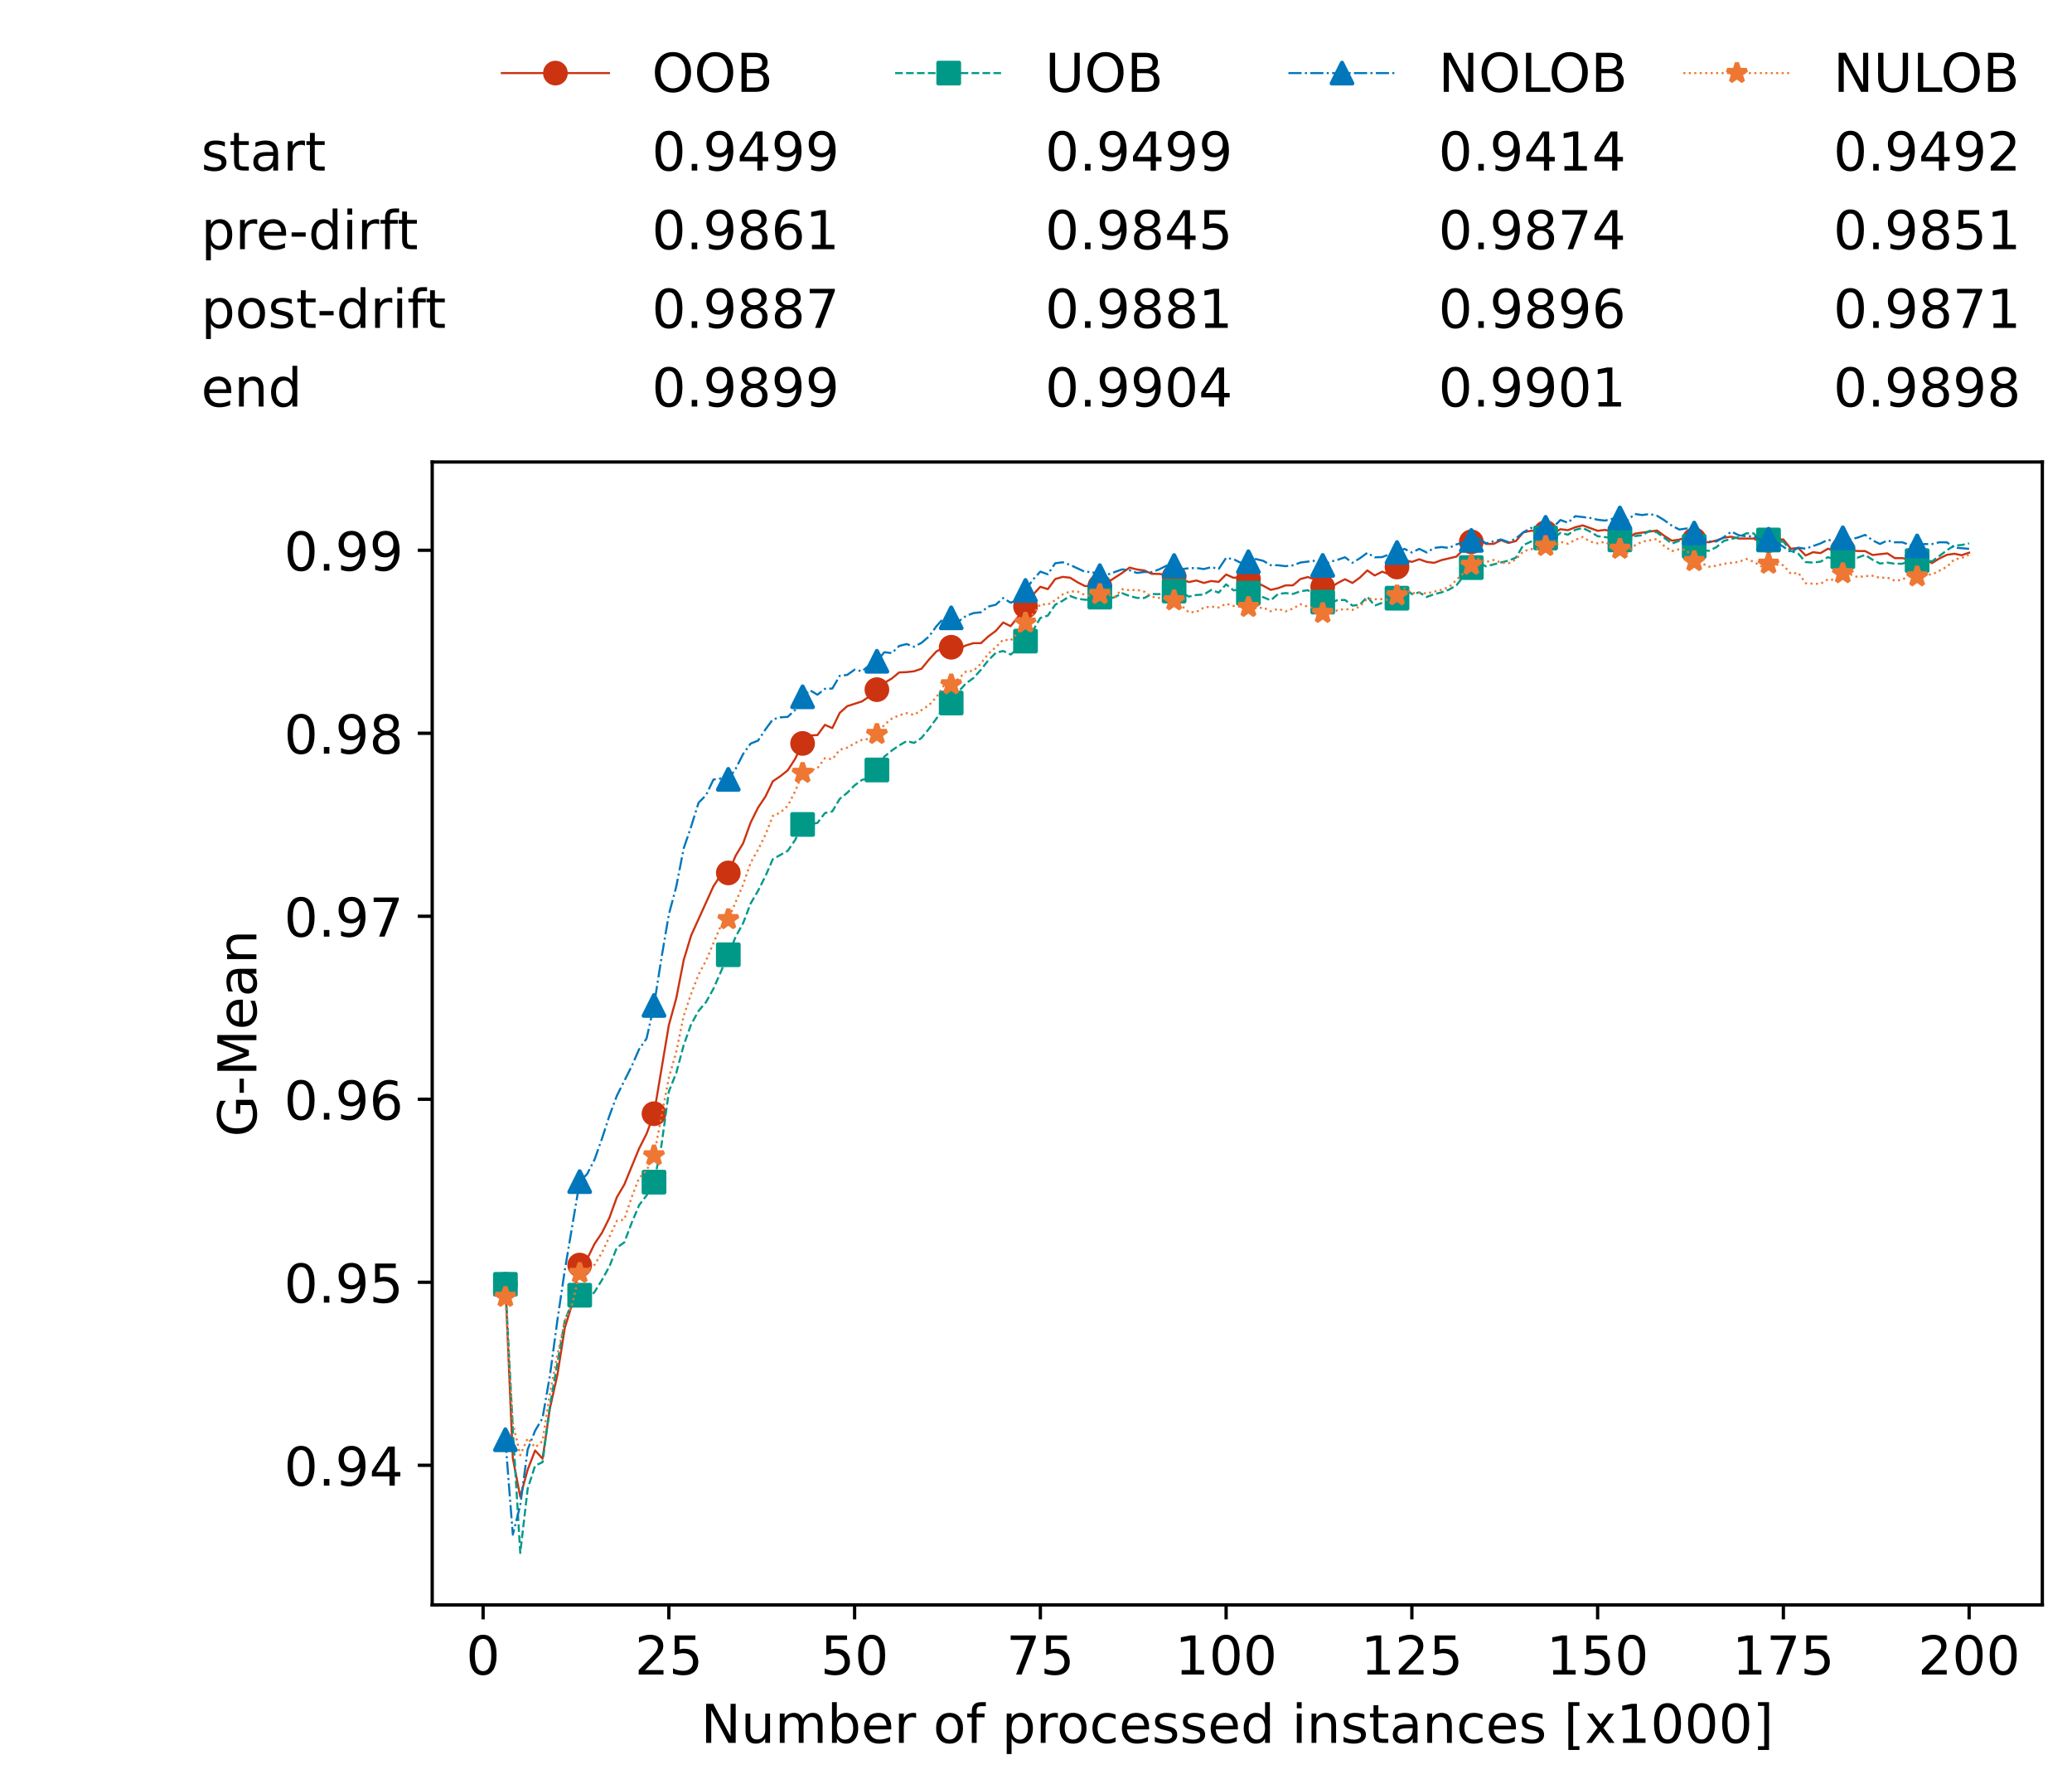<?xml version="1.0" encoding="utf-8" standalone="no"?>
<!DOCTYPE svg PUBLIC "-//W3C//DTD SVG 1.1//EN"
  "http://www.w3.org/Graphics/SVG/1.1/DTD/svg11.dtd">
<!-- Created with matplotlib (https://matplotlib.org/) -->
<svg height="432.615pt" version="1.1" viewBox="0 0 502.65 432.615" width="502.65pt" xmlns="http://www.w3.org/2000/svg" xmlns:xlink="http://www.w3.org/1999/xlink">
 <defs>
  <style type="text/css">*{stroke-linecap:butt;stroke-linejoin:round;}</style>
 </defs>
 <g id="figure_1">
  <g id="patch_1">
   <path d="M 0 432.615 
L 502.65 432.615 
L 502.65 0 
L 0 0 
z
" style="fill:#ffffff;"/>
  </g>
  <g id="axes_1">
   <g id="patch_2">
    <path d="M 104.85 389.252 
L 495.45 389.252 
L 495.45 112.052 
L 104.85 112.052 
z
" style="fill:#ffffff;"/>
   </g>
   <g id="matplotlib.axis_1">
    <g id="xtick_1">
     <g id="line2d_1">
      <defs>
       <path d="M 0 0 
L 0 3.5 
" id="m7d2e8d3ea6" style="stroke:#000000;stroke-width:0.8;"/>
      </defs>
      <g>
       <use style="stroke:#000000;stroke-width:0.8;" x="117.197" xlink:href="#m7d2e8d3ea6" y="389.252"/>
      </g>
     </g>
     <g id="text_1">
      <!-- 0 -->
      <g transform="translate(113.061 406.13)scale(0.13 -0.13)">
       <defs>
        <path d="M 31.781 66.406 
Q 24.172 66.406 20.328 58.906 
Q 16.5 51.422 16.5 36.375 
Q 16.5 21.391 20.328 13.891 
Q 24.172 6.391 31.781 6.391 
Q 39.453 6.391 43.281 13.891 
Q 47.125 21.391 47.125 36.375 
Q 47.125 51.422 43.281 58.906 
Q 39.453 66.406 31.781 66.406 
z
M 31.781 74.219 
Q 44.047 74.219 50.516 64.516 
Q 56.984 54.828 56.984 36.375 
Q 56.984 17.969 50.516 8.266 
Q 44.047 -1.422 31.781 -1.422 
Q 19.531 -1.422 13.062 8.266 
Q 6.594 17.969 6.594 36.375 
Q 6.594 54.828 13.062 64.516 
Q 19.531 74.219 31.781 74.219 
z
" id="DejaVuSans-48"/>
       </defs>
       <use xlink:href="#DejaVuSans-48"/>
      </g>
     </g>
    </g>
    <g id="xtick_2">
     <g id="line2d_2">
      <g>
       <use style="stroke:#000000;stroke-width:0.8;" x="162.259" xlink:href="#m7d2e8d3ea6" y="389.252"/>
      </g>
     </g>
     <g id="text_2">
      <!-- 25 -->
      <g transform="translate(153.988 406.13)scale(0.13 -0.13)">
       <defs>
        <path d="M 19.188 8.297 
L 53.609 8.297 
L 53.609 0 
L 7.328 0 
L 7.328 8.297 
Q 12.938 14.109 22.625 23.891 
Q 32.328 33.688 34.812 36.531 
Q 39.547 41.844 41.422 45.531 
Q 43.312 49.219 43.312 52.781 
Q 43.312 58.594 39.234 62.25 
Q 35.156 65.922 28.609 65.922 
Q 23.969 65.922 18.812 64.312 
Q 13.672 62.703 7.812 59.422 
L 7.812 69.391 
Q 13.766 71.781 18.938 73 
Q 24.125 74.219 28.422 74.219 
Q 39.75 74.219 46.484 68.547 
Q 53.219 62.891 53.219 53.422 
Q 53.219 48.922 51.531 44.891 
Q 49.859 40.875 45.406 35.406 
Q 44.188 33.984 37.641 27.219 
Q 31.109 20.453 19.188 8.297 
z
" id="DejaVuSans-50"/>
        <path d="M 10.797 72.906 
L 49.516 72.906 
L 49.516 64.594 
L 19.828 64.594 
L 19.828 46.734 
Q 21.969 47.469 24.109 47.828 
Q 26.266 48.188 28.422 48.188 
Q 40.625 48.188 47.75 41.5 
Q 54.891 34.812 54.891 23.391 
Q 54.891 11.625 47.562 5.094 
Q 40.234 -1.422 26.906 -1.422 
Q 22.312 -1.422 17.547 -0.641 
Q 12.797 0.141 7.719 1.703 
L 7.719 11.625 
Q 12.109 9.234 16.797 8.062 
Q 21.484 6.891 26.703 6.891 
Q 35.156 6.891 40.078 11.328 
Q 45.016 15.766 45.016 23.391 
Q 45.016 31 40.078 35.438 
Q 35.156 39.891 26.703 39.891 
Q 22.75 39.891 18.812 39.016 
Q 14.891 38.141 10.797 36.281 
z
" id="DejaVuSans-53"/>
       </defs>
       <use xlink:href="#DejaVuSans-50"/>
       <use x="63.623" xlink:href="#DejaVuSans-53"/>
      </g>
     </g>
    </g>
    <g id="xtick_3">
     <g id="line2d_3">
      <g>
       <use style="stroke:#000000;stroke-width:0.8;" x="207.322" xlink:href="#m7d2e8d3ea6" y="389.252"/>
      </g>
     </g>
     <g id="text_3">
      <!-- 50 -->
      <g transform="translate(199.05 406.13)scale(0.13 -0.13)">
       <use xlink:href="#DejaVuSans-53"/>
       <use x="63.623" xlink:href="#DejaVuSans-48"/>
      </g>
     </g>
    </g>
    <g id="xtick_4">
     <g id="line2d_4">
      <g>
       <use style="stroke:#000000;stroke-width:0.8;" x="252.384" xlink:href="#m7d2e8d3ea6" y="389.252"/>
      </g>
     </g>
     <g id="text_4">
      <!-- 75 -->
      <g transform="translate(244.113 406.13)scale(0.13 -0.13)">
       <defs>
        <path d="M 8.203 72.906 
L 55.078 72.906 
L 55.078 68.703 
L 28.609 0 
L 18.312 0 
L 43.219 64.594 
L 8.203 64.594 
z
" id="DejaVuSans-55"/>
       </defs>
       <use xlink:href="#DejaVuSans-55"/>
       <use x="63.623" xlink:href="#DejaVuSans-53"/>
      </g>
     </g>
    </g>
    <g id="xtick_5">
     <g id="line2d_5">
      <g>
       <use style="stroke:#000000;stroke-width:0.8;" x="297.446" xlink:href="#m7d2e8d3ea6" y="389.252"/>
      </g>
     </g>
     <g id="text_5">
      <!-- 100 -->
      <g transform="translate(285.039 406.13)scale(0.13 -0.13)">
       <defs>
        <path d="M 12.406 8.297 
L 28.516 8.297 
L 28.516 63.922 
L 10.984 60.406 
L 10.984 69.391 
L 28.422 72.906 
L 38.281 72.906 
L 38.281 8.297 
L 54.391 8.297 
L 54.391 0 
L 12.406 0 
z
" id="DejaVuSans-49"/>
       </defs>
       <use xlink:href="#DejaVuSans-49"/>
       <use x="63.623" xlink:href="#DejaVuSans-48"/>
       <use x="127.246" xlink:href="#DejaVuSans-48"/>
      </g>
     </g>
    </g>
    <g id="xtick_6">
     <g id="line2d_6">
      <g>
       <use style="stroke:#000000;stroke-width:0.8;" x="342.509" xlink:href="#m7d2e8d3ea6" y="389.252"/>
      </g>
     </g>
     <g id="text_6">
      <!-- 125 -->
      <g transform="translate(330.102 406.13)scale(0.13 -0.13)">
       <use xlink:href="#DejaVuSans-49"/>
       <use x="63.623" xlink:href="#DejaVuSans-50"/>
       <use x="127.246" xlink:href="#DejaVuSans-53"/>
      </g>
     </g>
    </g>
    <g id="xtick_7">
     <g id="line2d_7">
      <g>
       <use style="stroke:#000000;stroke-width:0.8;" x="387.571" xlink:href="#m7d2e8d3ea6" y="389.252"/>
      </g>
     </g>
     <g id="text_7">
      <!-- 150 -->
      <g transform="translate(375.164 406.13)scale(0.13 -0.13)">
       <use xlink:href="#DejaVuSans-49"/>
       <use x="63.623" xlink:href="#DejaVuSans-53"/>
       <use x="127.246" xlink:href="#DejaVuSans-48"/>
      </g>
     </g>
    </g>
    <g id="xtick_8">
     <g id="line2d_8">
      <g>
       <use style="stroke:#000000;stroke-width:0.8;" x="432.633" xlink:href="#m7d2e8d3ea6" y="389.252"/>
      </g>
     </g>
     <g id="text_8">
      <!-- 175 -->
      <g transform="translate(420.226 406.13)scale(0.13 -0.13)">
       <use xlink:href="#DejaVuSans-49"/>
       <use x="63.623" xlink:href="#DejaVuSans-55"/>
       <use x="127.246" xlink:href="#DejaVuSans-53"/>
      </g>
     </g>
    </g>
    <g id="xtick_9">
     <g id="line2d_9">
      <g>
       <use style="stroke:#000000;stroke-width:0.8;" x="477.695" xlink:href="#m7d2e8d3ea6" y="389.252"/>
      </g>
     </g>
     <g id="text_9">
      <!-- 200 -->
      <g transform="translate(465.289 406.13)scale(0.13 -0.13)">
       <use xlink:href="#DejaVuSans-50"/>
       <use x="63.623" xlink:href="#DejaVuSans-48"/>
       <use x="127.246" xlink:href="#DejaVuSans-48"/>
      </g>
     </g>
    </g>
    <g id="text_10">
     <!-- Number of processed instances [x1000] -->
     <g transform="translate(170.025 422.711)scale(0.13 -0.13)">
      <defs>
       <path d="M 9.812 72.906 
L 23.094 72.906 
L 55.422 11.922 
L 55.422 72.906 
L 64.984 72.906 
L 64.984 0 
L 51.703 0 
L 19.391 60.984 
L 19.391 0 
L 9.812 0 
z
" id="DejaVuSans-78"/>
       <path d="M 8.5 21.578 
L 8.5 54.688 
L 17.484 54.688 
L 17.484 21.922 
Q 17.484 14.156 20.5 10.266 
Q 23.531 6.391 29.594 6.391 
Q 36.859 6.391 41.078 11.031 
Q 45.312 15.672 45.312 23.688 
L 45.312 54.688 
L 54.297 54.688 
L 54.297 0 
L 45.312 0 
L 45.312 8.406 
Q 42.047 3.422 37.719 1 
Q 33.406 -1.422 27.688 -1.422 
Q 18.266 -1.422 13.375 4.438 
Q 8.5 10.297 8.5 21.578 
z
M 31.109 56 
z
" id="DejaVuSans-117"/>
       <path d="M 52 44.188 
Q 55.375 50.25 60.062 53.125 
Q 64.75 56 71.094 56 
Q 79.641 56 84.281 50.016 
Q 88.922 44.047 88.922 33.016 
L 88.922 0 
L 79.891 0 
L 79.891 32.719 
Q 79.891 40.578 77.094 44.375 
Q 74.312 48.188 68.609 48.188 
Q 61.625 48.188 57.562 43.547 
Q 53.516 38.922 53.516 30.906 
L 53.516 0 
L 44.484 0 
L 44.484 32.719 
Q 44.484 40.625 41.703 44.406 
Q 38.922 48.188 33.109 48.188 
Q 26.219 48.188 22.156 43.531 
Q 18.109 38.875 18.109 30.906 
L 18.109 0 
L 9.078 0 
L 9.078 54.688 
L 18.109 54.688 
L 18.109 46.188 
Q 21.188 51.219 25.484 53.609 
Q 29.781 56 35.688 56 
Q 41.656 56 45.828 52.969 
Q 50 49.953 52 44.188 
z
" id="DejaVuSans-109"/>
       <path d="M 48.688 27.297 
Q 48.688 37.203 44.609 42.844 
Q 40.531 48.484 33.406 48.484 
Q 26.266 48.484 22.188 42.844 
Q 18.109 37.203 18.109 27.297 
Q 18.109 17.391 22.188 11.75 
Q 26.266 6.109 33.406 6.109 
Q 40.531 6.109 44.609 11.75 
Q 48.688 17.391 48.688 27.297 
z
M 18.109 46.391 
Q 20.953 51.266 25.266 53.625 
Q 29.594 56 35.594 56 
Q 45.562 56 51.781 48.094 
Q 58.016 40.188 58.016 27.297 
Q 58.016 14.406 51.781 6.484 
Q 45.562 -1.422 35.594 -1.422 
Q 29.594 -1.422 25.266 0.953 
Q 20.953 3.328 18.109 8.203 
L 18.109 0 
L 9.078 0 
L 9.078 75.984 
L 18.109 75.984 
z
" id="DejaVuSans-98"/>
       <path d="M 56.203 29.594 
L 56.203 25.203 
L 14.891 25.203 
Q 15.484 15.922 20.484 11.062 
Q 25.484 6.203 34.422 6.203 
Q 39.594 6.203 44.453 7.469 
Q 49.312 8.734 54.109 11.281 
L 54.109 2.781 
Q 49.266 0.734 44.188 -0.344 
Q 39.109 -1.422 33.891 -1.422 
Q 20.797 -1.422 13.156 6.188 
Q 5.516 13.812 5.516 26.812 
Q 5.516 40.234 12.766 48.109 
Q 20.016 56 32.328 56 
Q 43.359 56 49.781 48.891 
Q 56.203 41.797 56.203 29.594 
z
M 47.219 32.234 
Q 47.125 39.594 43.094 43.984 
Q 39.062 48.391 32.422 48.391 
Q 24.906 48.391 20.391 44.141 
Q 15.875 39.891 15.188 32.172 
z
" id="DejaVuSans-101"/>
       <path d="M 41.109 46.297 
Q 39.594 47.172 37.812 47.578 
Q 36.031 48 33.891 48 
Q 26.266 48 22.188 43.047 
Q 18.109 38.094 18.109 28.812 
L 18.109 0 
L 9.078 0 
L 9.078 54.688 
L 18.109 54.688 
L 18.109 46.188 
Q 20.953 51.172 25.484 53.578 
Q 30.031 56 36.531 56 
Q 37.453 56 38.578 55.875 
Q 39.703 55.766 41.062 55.516 
z
" id="DejaVuSans-114"/>
       <path id="DejaVuSans-32"/>
       <path d="M 30.609 48.391 
Q 23.391 48.391 19.188 42.75 
Q 14.984 37.109 14.984 27.297 
Q 14.984 17.484 19.156 11.844 
Q 23.344 6.203 30.609 6.203 
Q 37.797 6.203 41.984 11.859 
Q 46.188 17.531 46.188 27.297 
Q 46.188 37.016 41.984 42.703 
Q 37.797 48.391 30.609 48.391 
z
M 30.609 56 
Q 42.328 56 49.016 48.375 
Q 55.719 40.766 55.719 27.297 
Q 55.719 13.875 49.016 6.219 
Q 42.328 -1.422 30.609 -1.422 
Q 18.844 -1.422 12.172 6.219 
Q 5.516 13.875 5.516 27.297 
Q 5.516 40.766 12.172 48.375 
Q 18.844 56 30.609 56 
z
" id="DejaVuSans-111"/>
       <path d="M 37.109 75.984 
L 37.109 68.5 
L 28.516 68.5 
Q 23.688 68.5 21.797 66.547 
Q 19.922 64.594 19.922 59.516 
L 19.922 54.688 
L 34.719 54.688 
L 34.719 47.703 
L 19.922 47.703 
L 19.922 0 
L 10.891 0 
L 10.891 47.703 
L 2.297 47.703 
L 2.297 54.688 
L 10.891 54.688 
L 10.891 58.5 
Q 10.891 67.625 15.141 71.797 
Q 19.391 75.984 28.609 75.984 
z
" id="DejaVuSans-102"/>
       <path d="M 18.109 8.203 
L 18.109 -20.797 
L 9.078 -20.797 
L 9.078 54.688 
L 18.109 54.688 
L 18.109 46.391 
Q 20.953 51.266 25.266 53.625 
Q 29.594 56 35.594 56 
Q 45.562 56 51.781 48.094 
Q 58.016 40.188 58.016 27.297 
Q 58.016 14.406 51.781 6.484 
Q 45.562 -1.422 35.594 -1.422 
Q 29.594 -1.422 25.266 0.953 
Q 20.953 3.328 18.109 8.203 
z
M 48.688 27.297 
Q 48.688 37.203 44.609 42.844 
Q 40.531 48.484 33.406 48.484 
Q 26.266 48.484 22.188 42.844 
Q 18.109 37.203 18.109 27.297 
Q 18.109 17.391 22.188 11.75 
Q 26.266 6.109 33.406 6.109 
Q 40.531 6.109 44.609 11.75 
Q 48.688 17.391 48.688 27.297 
z
" id="DejaVuSans-112"/>
       <path d="M 48.781 52.594 
L 48.781 44.188 
Q 44.969 46.297 41.141 47.344 
Q 37.312 48.391 33.406 48.391 
Q 24.656 48.391 19.812 42.844 
Q 14.984 37.312 14.984 27.297 
Q 14.984 17.281 19.812 11.734 
Q 24.656 6.203 33.406 6.203 
Q 37.312 6.203 41.141 7.25 
Q 44.969 8.297 48.781 10.406 
L 48.781 2.094 
Q 45.016 0.344 40.984 -0.531 
Q 36.969 -1.422 32.422 -1.422 
Q 20.062 -1.422 12.781 6.344 
Q 5.516 14.109 5.516 27.297 
Q 5.516 40.672 12.859 48.328 
Q 20.219 56 33.016 56 
Q 37.156 56 41.109 55.141 
Q 45.062 54.297 48.781 52.594 
z
" id="DejaVuSans-99"/>
       <path d="M 44.281 53.078 
L 44.281 44.578 
Q 40.484 46.531 36.375 47.5 
Q 32.281 48.484 27.875 48.484 
Q 21.188 48.484 17.844 46.438 
Q 14.5 44.391 14.5 40.281 
Q 14.5 37.156 16.891 35.375 
Q 19.281 33.594 26.516 31.984 
L 29.594 31.297 
Q 39.156 29.25 43.188 25.516 
Q 47.219 21.781 47.219 15.094 
Q 47.219 7.469 41.188 3.016 
Q 35.156 -1.422 24.609 -1.422 
Q 20.219 -1.422 15.453 -0.562 
Q 10.688 0.297 5.422 2 
L 5.422 11.281 
Q 10.406 8.688 15.234 7.391 
Q 20.062 6.109 24.812 6.109 
Q 31.156 6.109 34.562 8.281 
Q 37.984 10.453 37.984 14.406 
Q 37.984 18.062 35.516 20.016 
Q 33.062 21.969 24.703 23.781 
L 21.578 24.516 
Q 13.234 26.266 9.516 29.906 
Q 5.812 33.547 5.812 39.891 
Q 5.812 47.609 11.281 51.797 
Q 16.75 56 26.812 56 
Q 31.781 56 36.172 55.266 
Q 40.578 54.547 44.281 53.078 
z
" id="DejaVuSans-115"/>
       <path d="M 45.406 46.391 
L 45.406 75.984 
L 54.391 75.984 
L 54.391 0 
L 45.406 0 
L 45.406 8.203 
Q 42.578 3.328 38.25 0.953 
Q 33.938 -1.422 27.875 -1.422 
Q 17.969 -1.422 11.734 6.484 
Q 5.516 14.406 5.516 27.297 
Q 5.516 40.188 11.734 48.094 
Q 17.969 56 27.875 56 
Q 33.938 56 38.25 53.625 
Q 42.578 51.266 45.406 46.391 
z
M 14.797 27.297 
Q 14.797 17.391 18.875 11.75 
Q 22.953 6.109 30.078 6.109 
Q 37.203 6.109 41.297 11.75 
Q 45.406 17.391 45.406 27.297 
Q 45.406 37.203 41.297 42.844 
Q 37.203 48.484 30.078 48.484 
Q 22.953 48.484 18.875 42.844 
Q 14.797 37.203 14.797 27.297 
z
" id="DejaVuSans-100"/>
       <path d="M 9.422 54.688 
L 18.406 54.688 
L 18.406 0 
L 9.422 0 
z
M 9.422 75.984 
L 18.406 75.984 
L 18.406 64.594 
L 9.422 64.594 
z
" id="DejaVuSans-105"/>
       <path d="M 54.891 33.016 
L 54.891 0 
L 45.906 0 
L 45.906 32.719 
Q 45.906 40.484 42.875 44.328 
Q 39.844 48.188 33.797 48.188 
Q 26.516 48.188 22.312 43.547 
Q 18.109 38.922 18.109 30.906 
L 18.109 0 
L 9.078 0 
L 9.078 54.688 
L 18.109 54.688 
L 18.109 46.188 
Q 21.344 51.125 25.703 53.562 
Q 30.078 56 35.797 56 
Q 45.219 56 50.047 50.172 
Q 54.891 44.344 54.891 33.016 
z
" id="DejaVuSans-110"/>
       <path d="M 18.312 70.219 
L 18.312 54.688 
L 36.812 54.688 
L 36.812 47.703 
L 18.312 47.703 
L 18.312 18.016 
Q 18.312 11.328 20.141 9.422 
Q 21.969 7.516 27.594 7.516 
L 36.812 7.516 
L 36.812 0 
L 27.594 0 
Q 17.188 0 13.234 3.875 
Q 9.281 7.766 9.281 18.016 
L 9.281 47.703 
L 2.688 47.703 
L 2.688 54.688 
L 9.281 54.688 
L 9.281 70.219 
z
" id="DejaVuSans-116"/>
       <path d="M 34.281 27.484 
Q 23.391 27.484 19.188 25 
Q 14.984 22.516 14.984 16.5 
Q 14.984 11.719 18.141 8.906 
Q 21.297 6.109 26.703 6.109 
Q 34.188 6.109 38.703 11.406 
Q 43.219 16.703 43.219 25.484 
L 43.219 27.484 
z
M 52.203 31.203 
L 52.203 0 
L 43.219 0 
L 43.219 8.297 
Q 40.141 3.328 35.547 0.953 
Q 30.953 -1.422 24.312 -1.422 
Q 15.922 -1.422 10.953 3.297 
Q 6 8.016 6 15.922 
Q 6 25.141 12.172 29.828 
Q 18.359 34.516 30.609 34.516 
L 43.219 34.516 
L 43.219 35.406 
Q 43.219 41.609 39.141 45 
Q 35.062 48.391 27.688 48.391 
Q 23 48.391 18.547 47.266 
Q 14.109 46.141 10.016 43.891 
L 10.016 52.203 
Q 14.938 54.109 19.578 55.047 
Q 24.219 56 28.609 56 
Q 40.484 56 46.344 49.844 
Q 52.203 43.703 52.203 31.203 
z
" id="DejaVuSans-97"/>
       <path d="M 8.594 75.984 
L 29.297 75.984 
L 29.297 69 
L 17.578 69 
L 17.578 -6.203 
L 29.297 -6.203 
L 29.297 -13.188 
L 8.594 -13.188 
z
" id="DejaVuSans-91"/>
       <path d="M 54.891 54.688 
L 35.109 28.078 
L 55.906 0 
L 45.312 0 
L 29.391 21.484 
L 13.484 0 
L 2.875 0 
L 24.125 28.609 
L 4.688 54.688 
L 15.281 54.688 
L 29.781 35.203 
L 44.281 54.688 
z
" id="DejaVuSans-120"/>
       <path d="M 30.422 75.984 
L 30.422 -13.188 
L 9.719 -13.188 
L 9.719 -6.203 
L 21.391 -6.203 
L 21.391 69 
L 9.719 69 
L 9.719 75.984 
z
" id="DejaVuSans-93"/>
      </defs>
      <use xlink:href="#DejaVuSans-78"/>
      <use x="74.805" xlink:href="#DejaVuSans-117"/>
      <use x="138.184" xlink:href="#DejaVuSans-109"/>
      <use x="235.596" xlink:href="#DejaVuSans-98"/>
      <use x="299.072" xlink:href="#DejaVuSans-101"/>
      <use x="360.596" xlink:href="#DejaVuSans-114"/>
      <use x="401.709" xlink:href="#DejaVuSans-32"/>
      <use x="433.496" xlink:href="#DejaVuSans-111"/>
      <use x="494.678" xlink:href="#DejaVuSans-102"/>
      <use x="529.883" xlink:href="#DejaVuSans-32"/>
      <use x="561.67" xlink:href="#DejaVuSans-112"/>
      <use x="625.146" xlink:href="#DejaVuSans-114"/>
      <use x="664.01" xlink:href="#DejaVuSans-111"/>
      <use x="725.191" xlink:href="#DejaVuSans-99"/>
      <use x="780.172" xlink:href="#DejaVuSans-101"/>
      <use x="841.695" xlink:href="#DejaVuSans-115"/>
      <use x="893.795" xlink:href="#DejaVuSans-115"/>
      <use x="945.895" xlink:href="#DejaVuSans-101"/>
      <use x="1007.418" xlink:href="#DejaVuSans-100"/>
      <use x="1070.895" xlink:href="#DejaVuSans-32"/>
      <use x="1102.682" xlink:href="#DejaVuSans-105"/>
      <use x="1130.465" xlink:href="#DejaVuSans-110"/>
      <use x="1193.844" xlink:href="#DejaVuSans-115"/>
      <use x="1245.943" xlink:href="#DejaVuSans-116"/>
      <use x="1285.152" xlink:href="#DejaVuSans-97"/>
      <use x="1346.432" xlink:href="#DejaVuSans-110"/>
      <use x="1409.811" xlink:href="#DejaVuSans-99"/>
      <use x="1464.791" xlink:href="#DejaVuSans-101"/>
      <use x="1526.314" xlink:href="#DejaVuSans-115"/>
      <use x="1578.414" xlink:href="#DejaVuSans-32"/>
      <use x="1610.201" xlink:href="#DejaVuSans-91"/>
      <use x="1649.215" xlink:href="#DejaVuSans-120"/>
      <use x="1708.395" xlink:href="#DejaVuSans-49"/>
      <use x="1772.018" xlink:href="#DejaVuSans-48"/>
      <use x="1835.641" xlink:href="#DejaVuSans-48"/>
      <use x="1899.264" xlink:href="#DejaVuSans-48"/>
      <use x="1962.887" xlink:href="#DejaVuSans-93"/>
     </g>
    </g>
   </g>
   <g id="matplotlib.axis_2">
    <g id="ytick_1">
     <g id="line2d_10">
      <defs>
       <path d="M 0 0 
L -3.5 0 
" id="m9175d18a4e" style="stroke:#000000;stroke-width:0.8;"/>
      </defs>
      <g>
       <use style="stroke:#000000;stroke-width:0.8;" x="104.85" xlink:href="#m9175d18a4e" y="355.378"/>
      </g>
     </g>
     <g id="text_11">
      <!-- 0.94 -->
      <g transform="translate(68.905 360.317)scale(0.13 -0.13)">
       <defs>
        <path d="M 10.688 12.406 
L 21 12.406 
L 21 0 
L 10.688 0 
z
" id="DejaVuSans-46"/>
        <path d="M 10.984 1.516 
L 10.984 10.5 
Q 14.703 8.734 18.5 7.812 
Q 22.312 6.891 25.984 6.891 
Q 35.75 6.891 40.891 13.453 
Q 46.047 20.016 46.781 33.406 
Q 43.953 29.203 39.594 26.953 
Q 35.25 24.703 29.984 24.703 
Q 19.047 24.703 12.672 31.312 
Q 6.297 37.938 6.297 49.422 
Q 6.297 60.641 12.938 67.422 
Q 19.578 74.219 30.609 74.219 
Q 43.266 74.219 49.922 64.516 
Q 56.594 54.828 56.594 36.375 
Q 56.594 19.141 48.406 8.859 
Q 40.234 -1.422 26.422 -1.422 
Q 22.703 -1.422 18.891 -0.688 
Q 15.094 0.047 10.984 1.516 
z
M 30.609 32.422 
Q 37.25 32.422 41.125 36.953 
Q 45.016 41.5 45.016 49.422 
Q 45.016 57.281 41.125 61.844 
Q 37.25 66.406 30.609 66.406 
Q 23.969 66.406 20.094 61.844 
Q 16.219 57.281 16.219 49.422 
Q 16.219 41.5 20.094 36.953 
Q 23.969 32.422 30.609 32.422 
z
" id="DejaVuSans-57"/>
        <path d="M 37.797 64.312 
L 12.891 25.391 
L 37.797 25.391 
z
M 35.203 72.906 
L 47.609 72.906 
L 47.609 25.391 
L 58.016 25.391 
L 58.016 17.188 
L 47.609 17.188 
L 47.609 0 
L 37.797 0 
L 37.797 17.188 
L 4.891 17.188 
L 4.891 26.703 
z
" id="DejaVuSans-52"/>
       </defs>
       <use xlink:href="#DejaVuSans-48"/>
       <use x="63.623" xlink:href="#DejaVuSans-46"/>
       <use x="95.41" xlink:href="#DejaVuSans-57"/>
       <use x="159.033" xlink:href="#DejaVuSans-52"/>
      </g>
     </g>
    </g>
    <g id="ytick_2">
     <g id="line2d_11">
      <g>
       <use style="stroke:#000000;stroke-width:0.8;" x="104.85" xlink:href="#m9175d18a4e" y="310.994"/>
      </g>
     </g>
     <g id="text_12">
      <!-- 0.95 -->
      <g transform="translate(68.905 315.933)scale(0.13 -0.13)">
       <use xlink:href="#DejaVuSans-48"/>
       <use x="63.623" xlink:href="#DejaVuSans-46"/>
       <use x="95.41" xlink:href="#DejaVuSans-57"/>
       <use x="159.033" xlink:href="#DejaVuSans-53"/>
      </g>
     </g>
    </g>
    <g id="ytick_3">
     <g id="line2d_12">
      <g>
       <use style="stroke:#000000;stroke-width:0.8;" x="104.85" xlink:href="#m9175d18a4e" y="266.609"/>
      </g>
     </g>
     <g id="text_13">
      <!-- 0.96 -->
      <g transform="translate(68.905 271.548)scale(0.13 -0.13)">
       <defs>
        <path d="M 33.016 40.375 
Q 26.375 40.375 22.484 35.828 
Q 18.609 31.297 18.609 23.391 
Q 18.609 15.531 22.484 10.953 
Q 26.375 6.391 33.016 6.391 
Q 39.656 6.391 43.531 10.953 
Q 47.406 15.531 47.406 23.391 
Q 47.406 31.297 43.531 35.828 
Q 39.656 40.375 33.016 40.375 
z
M 52.594 71.297 
L 52.594 62.312 
Q 48.875 64.062 45.094 64.984 
Q 41.312 65.922 37.594 65.922 
Q 27.828 65.922 22.672 59.328 
Q 17.531 52.734 16.797 39.406 
Q 19.672 43.656 24.016 45.922 
Q 28.375 48.188 33.594 48.188 
Q 44.578 48.188 50.953 41.516 
Q 57.328 34.859 57.328 23.391 
Q 57.328 12.156 50.688 5.359 
Q 44.047 -1.422 33.016 -1.422 
Q 20.359 -1.422 13.672 8.266 
Q 6.984 17.969 6.984 36.375 
Q 6.984 53.656 15.188 63.938 
Q 23.391 74.219 37.203 74.219 
Q 40.922 74.219 44.703 73.484 
Q 48.484 72.75 52.594 71.297 
z
" id="DejaVuSans-54"/>
       </defs>
       <use xlink:href="#DejaVuSans-48"/>
       <use x="63.623" xlink:href="#DejaVuSans-46"/>
       <use x="95.41" xlink:href="#DejaVuSans-57"/>
       <use x="159.033" xlink:href="#DejaVuSans-54"/>
      </g>
     </g>
    </g>
    <g id="ytick_4">
     <g id="line2d_13">
      <g>
       <use style="stroke:#000000;stroke-width:0.8;" x="104.85" xlink:href="#m9175d18a4e" y="222.224"/>
      </g>
     </g>
     <g id="text_14">
      <!-- 0.97 -->
      <g transform="translate(68.905 227.163)scale(0.13 -0.13)">
       <use xlink:href="#DejaVuSans-48"/>
       <use x="63.623" xlink:href="#DejaVuSans-46"/>
       <use x="95.41" xlink:href="#DejaVuSans-57"/>
       <use x="159.033" xlink:href="#DejaVuSans-55"/>
      </g>
     </g>
    </g>
    <g id="ytick_5">
     <g id="line2d_14">
      <g>
       <use style="stroke:#000000;stroke-width:0.8;" x="104.85" xlink:href="#m9175d18a4e" y="177.84"/>
      </g>
     </g>
     <g id="text_15">
      <!-- 0.98 -->
      <g transform="translate(68.905 182.779)scale(0.13 -0.13)">
       <defs>
        <path d="M 31.781 34.625 
Q 24.75 34.625 20.719 30.859 
Q 16.703 27.094 16.703 20.516 
Q 16.703 13.922 20.719 10.156 
Q 24.75 6.391 31.781 6.391 
Q 38.812 6.391 42.859 10.172 
Q 46.922 13.969 46.922 20.516 
Q 46.922 27.094 42.891 30.859 
Q 38.875 34.625 31.781 34.625 
z
M 21.922 38.812 
Q 15.578 40.375 12.031 44.719 
Q 8.5 49.078 8.5 55.328 
Q 8.5 64.062 14.719 69.141 
Q 20.953 74.219 31.781 74.219 
Q 42.672 74.219 48.875 69.141 
Q 55.078 64.062 55.078 55.328 
Q 55.078 49.078 51.531 44.719 
Q 48 40.375 41.703 38.812 
Q 48.828 37.156 52.797 32.312 
Q 56.781 27.484 56.781 20.516 
Q 56.781 9.906 50.312 4.234 
Q 43.844 -1.422 31.781 -1.422 
Q 19.734 -1.422 13.25 4.234 
Q 6.781 9.906 6.781 20.516 
Q 6.781 27.484 10.781 32.312 
Q 14.797 37.156 21.922 38.812 
z
M 18.312 54.391 
Q 18.312 48.734 21.844 45.562 
Q 25.391 42.391 31.781 42.391 
Q 38.141 42.391 41.719 45.562 
Q 45.312 48.734 45.312 54.391 
Q 45.312 60.062 41.719 63.234 
Q 38.141 66.406 31.781 66.406 
Q 25.391 66.406 21.844 63.234 
Q 18.312 60.062 18.312 54.391 
z
" id="DejaVuSans-56"/>
       </defs>
       <use xlink:href="#DejaVuSans-48"/>
       <use x="63.623" xlink:href="#DejaVuSans-46"/>
       <use x="95.41" xlink:href="#DejaVuSans-57"/>
       <use x="159.033" xlink:href="#DejaVuSans-56"/>
      </g>
     </g>
    </g>
    <g id="ytick_6">
     <g id="line2d_15">
      <g>
       <use style="stroke:#000000;stroke-width:0.8;" x="104.85" xlink:href="#m9175d18a4e" y="133.455"/>
      </g>
     </g>
     <g id="text_16">
      <!-- 0.99 -->
      <g transform="translate(68.905 138.394)scale(0.13 -0.13)">
       <use xlink:href="#DejaVuSans-48"/>
       <use x="63.623" xlink:href="#DejaVuSans-46"/>
       <use x="95.41" xlink:href="#DejaVuSans-57"/>
       <use x="159.033" xlink:href="#DejaVuSans-57"/>
      </g>
     </g>
    </g>
    <g id="text_17">
     <!-- G-Mean -->
     <g transform="translate(62.201 275.744)rotate(-90)scale(0.13 -0.13)">
      <defs>
       <path d="M 59.516 10.406 
L 59.516 29.984 
L 43.406 29.984 
L 43.406 38.094 
L 69.281 38.094 
L 69.281 6.781 
Q 63.578 2.734 56.688 0.656 
Q 49.812 -1.422 42 -1.422 
Q 24.906 -1.422 15.25 8.562 
Q 5.609 18.562 5.609 36.375 
Q 5.609 54.25 15.25 64.234 
Q 24.906 74.219 42 74.219 
Q 49.125 74.219 55.547 72.453 
Q 61.969 70.703 67.391 67.281 
L 67.391 56.781 
Q 61.922 61.422 55.766 63.766 
Q 49.609 66.109 42.828 66.109 
Q 29.438 66.109 22.719 58.641 
Q 16.016 51.172 16.016 36.375 
Q 16.016 21.625 22.719 14.156 
Q 29.438 6.688 42.828 6.688 
Q 48.047 6.688 52.141 7.594 
Q 56.25 8.5 59.516 10.406 
z
" id="DejaVuSans-71"/>
       <path d="M 4.891 31.391 
L 31.203 31.391 
L 31.203 23.391 
L 4.891 23.391 
z
" id="DejaVuSans-45"/>
       <path d="M 9.812 72.906 
L 24.516 72.906 
L 43.109 23.297 
L 61.812 72.906 
L 76.516 72.906 
L 76.516 0 
L 66.891 0 
L 66.891 64.016 
L 48.094 14.016 
L 38.188 14.016 
L 19.391 64.016 
L 19.391 0 
L 9.812 0 
z
" id="DejaVuSans-77"/>
      </defs>
      <use xlink:href="#DejaVuSans-71"/>
      <use x="77.49" xlink:href="#DejaVuSans-45"/>
      <use x="113.574" xlink:href="#DejaVuSans-77"/>
      <use x="199.854" xlink:href="#DejaVuSans-101"/>
      <use x="261.377" xlink:href="#DejaVuSans-97"/>
      <use x="322.656" xlink:href="#DejaVuSans-110"/>
     </g>
    </g>
   </g>
   <g id="line2d_16"/>
   <g id="line2d_17"/>
   <g id="line2d_18"/>
   <g id="line2d_19"/>
   <g id="line2d_20"/>
   <g id="line2d_21">
    <path clip-path="url(#p1887acd381)" d="M 122.605 311.489 
L 124.407 353.688 
L 126.21 363.032 
L 128.012 356.437 
L 129.815 351.785 
L 131.617 353.774 
L 133.419 341.511 
L 135.222 333.454 
L 137.024 322.033 
L 138.827 316.169 
L 140.629 306.819 
L 142.432 305.359 
L 144.234 301.669 
L 146.037 298.986 
L 147.839 295.348 
L 149.642 290.375 
L 151.444 287.31 
L 155.049 278.537 
L 156.852 274.981 
L 158.654 270.113 
L 162.259 248.613 
L 164.062 242.089 
L 165.864 232.839 
L 167.667 226.871 
L 173.074 214.94 
L 174.877 212.198 
L 176.679 211.709 
L 178.482 207.506 
L 180.284 204.506 
L 182.087 199.52 
L 183.889 195.887 
L 185.692 193.185 
L 187.494 189.475 
L 189.297 188.261 
L 191.099 186.833 
L 192.902 184.047 
L 194.704 180.305 
L 196.507 178.382 
L 198.309 178.28 
L 200.112 175.806 
L 201.914 176.585 
L 203.717 172.895 
L 205.519 171.276 
L 209.124 170.106 
L 210.927 168.873 
L 214.532 165.618 
L 216.334 164.566 
L 218.137 163.087 
L 219.939 163.013 
L 221.742 162.806 
L 223.544 162.198 
L 225.347 159.988 
L 227.149 158.01 
L 228.952 157.05 
L 230.754 156.98 
L 232.557 157.372 
L 234.359 156.527 
L 236.162 155.989 
L 237.964 155.99 
L 239.767 154.351 
L 241.569 153.014 
L 243.372 150.974 
L 245.174 151.87 
L 246.976 149.608 
L 248.779 147.074 
L 250.581 144.235 
L 252.384 142.309 
L 254.186 142.889 
L 255.989 140.434 
L 257.791 139.916 
L 259.594 140.107 
L 261.396 141.215 
L 263.199 142.139 
L 266.804 142.165 
L 268.606 141.292 
L 272.211 138.97 
L 274.014 137.658 
L 275.816 138.115 
L 277.619 138.358 
L 279.421 139.178 
L 281.224 139.196 
L 283.026 139.43 
L 284.829 139.829 
L 288.434 141.169 
L 290.236 140.785 
L 292.039 141.382 
L 293.841 140.912 
L 295.644 141.125 
L 297.446 139.338 
L 299.249 140.141 
L 301.051 139.933 
L 302.854 140.395 
L 306.459 142.073 
L 308.261 143.054 
L 310.064 142.648 
L 311.866 141.973 
L 313.669 141.96 
L 315.471 140.436 
L 317.274 139.947 
L 319.076 140.569 
L 320.879 142.337 
L 322.681 142.584 
L 324.484 141.413 
L 326.286 140.484 
L 328.089 141.391 
L 329.891 140.092 
L 331.694 138.346 
L 333.496 139.578 
L 335.299 138.652 
L 337.101 139.316 
L 340.706 135.813 
L 342.509 136.273 
L 344.311 135.636 
L 346.114 136.287 
L 347.916 136.508 
L 349.719 135.84 
L 353.324 134.994 
L 356.928 131.406 
L 358.731 130.757 
L 360.533 131.932 
L 362.336 131.917 
L 364.138 131.013 
L 365.941 131.691 
L 367.743 131.224 
L 369.546 129.118 
L 371.348 128.738 
L 373.151 128.716 
L 374.953 129.164 
L 376.756 129.43 
L 378.558 128.349 
L 380.361 128.589 
L 382.163 127.866 
L 383.966 127.422 
L 387.571 128.739 
L 389.373 128.523 
L 391.176 128.963 
L 392.978 129.641 
L 394.781 130.792 
L 396.583 129.431 
L 401.991 128.668 
L 403.793 130 
L 405.596 131.133 
L 407.398 130.872 
L 409.201 130.238 
L 411.003 130.903 
L 412.806 131.337 
L 414.608 131.519 
L 416.411 131.065 
L 418.213 130.412 
L 420.016 130.165 
L 421.818 130.619 
L 425.423 130.61 
L 427.226 131.512 
L 429.028 131.095 
L 430.831 130.885 
L 432.633 130.837 
L 434.436 133.092 
L 436.238 132.891 
L 438.041 134.724 
L 439.843 133.923 
L 441.646 134.151 
L 443.448 133.072 
L 445.251 133.689 
L 447.053 133.211 
L 450.658 133.646 
L 452.461 133.652 
L 454.263 134.612 
L 457.868 134.209 
L 459.671 135.366 
L 461.473 135.364 
L 463.276 135.75 
L 466.881 135.673 
L 468.683 136.572 
L 470.485 135.447 
L 472.288 134.569 
L 474.09 134.302 
L 475.893 134.66 
L 477.695 134.041 
L 477.695 134.041 
" style="fill:none;stroke:#cc3311;stroke-linecap:square;stroke-width:0.5;"/>
    <defs>
     <path d="M 0 2.5 
C 0.663 2.5 1.299 2.237 1.768 1.768 
C 2.237 1.299 2.5 0.663 2.5 0 
C 2.5 -0.663 2.237 -1.299 1.768 -1.768 
C 1.299 -2.237 0.663 -2.5 0 -2.5 
C -0.663 -2.5 -1.299 -2.237 -1.768 -1.768 
C -2.237 -1.299 -2.5 -0.663 -2.5 0 
C -2.5 0.663 -2.237 1.299 -1.768 1.768 
C -1.299 2.237 -0.663 2.5 0 2.5 
z
" id="m45ed677722" style="stroke:#cc3311;"/>
    </defs>
    <g clip-path="url(#p1887acd381)">
     <use style="fill:#cc3311;stroke:#cc3311;" x="122.605" xlink:href="#m45ed677722" y="311.489"/>
     <use style="fill:#cc3311;stroke:#cc3311;" x="140.629" xlink:href="#m45ed677722" y="306.819"/>
     <use style="fill:#cc3311;stroke:#cc3311;" x="158.654" xlink:href="#m45ed677722" y="270.113"/>
     <use style="fill:#cc3311;stroke:#cc3311;" x="176.679" xlink:href="#m45ed677722" y="211.709"/>
     <use style="fill:#cc3311;stroke:#cc3311;" x="194.704" xlink:href="#m45ed677722" y="180.305"/>
     <use style="fill:#cc3311;stroke:#cc3311;" x="212.729" xlink:href="#m45ed677722" y="167.263"/>
     <use style="fill:#cc3311;stroke:#cc3311;" x="230.754" xlink:href="#m45ed677722" y="156.98"/>
     <use style="fill:#cc3311;stroke:#cc3311;" x="248.779" xlink:href="#m45ed677722" y="147.074"/>
     <use style="fill:#cc3311;stroke:#cc3311;" x="266.804" xlink:href="#m45ed677722" y="142.165"/>
     <use style="fill:#cc3311;stroke:#cc3311;" x="284.829" xlink:href="#m45ed677722" y="139.829"/>
     <use style="fill:#cc3311;stroke:#cc3311;" x="302.854" xlink:href="#m45ed677722" y="140.395"/>
     <use style="fill:#cc3311;stroke:#cc3311;" x="320.879" xlink:href="#m45ed677722" y="142.337"/>
     <use style="fill:#cc3311;stroke:#cc3311;" x="338.904" xlink:href="#m45ed677722" y="137.52"/>
     <use style="fill:#cc3311;stroke:#cc3311;" x="356.928" xlink:href="#m45ed677722" y="131.406"/>
     <use style="fill:#cc3311;stroke:#cc3311;" x="374.953" xlink:href="#m45ed677722" y="129.164"/>
     <use style="fill:#cc3311;stroke:#cc3311;" x="392.978" xlink:href="#m45ed677722" y="129.641"/>
     <use style="fill:#cc3311;stroke:#cc3311;" x="411.003" xlink:href="#m45ed677722" y="130.903"/>
     <use style="fill:#cc3311;stroke:#cc3311;" x="429.028" xlink:href="#m45ed677722" y="131.095"/>
     <use style="fill:#cc3311;stroke:#cc3311;" x="447.053" xlink:href="#m45ed677722" y="133.211"/>
     <use style="fill:#cc3311;stroke:#cc3311;" x="465.078" xlink:href="#m45ed677722" y="135.723"/>
    </g>
   </g>
   <g id="line2d_22"/>
   <g id="line2d_23"/>
   <g id="line2d_24"/>
   <g id="line2d_25"/>
   <g id="line2d_26">
    <path clip-path="url(#p1887acd381)" d="M 122.605 311.489 
L 124.407 346.676 
L 126.21 376.652 
L 128.012 361.049 
L 129.815 355.474 
L 131.617 354.629 
L 133.419 340.918 
L 137.024 320.223 
L 138.827 315.782 
L 140.629 314.137 
L 142.432 315.346 
L 144.234 313.345 
L 146.037 310.427 
L 147.839 307.155 
L 149.642 302.601 
L 151.444 301.322 
L 153.247 296.564 
L 155.049 292.281 
L 156.852 289.954 
L 158.654 286.71 
L 160.457 277.829 
L 162.259 264.712 
L 164.062 260.204 
L 165.864 253.454 
L 167.667 248.433 
L 169.469 245.166 
L 171.272 243.052 
L 173.074 239.803 
L 176.679 231.56 
L 178.482 227.16 
L 180.284 223.873 
L 182.087 219.145 
L 183.889 216.061 
L 185.692 212.471 
L 187.494 208.352 
L 191.099 206.361 
L 192.902 203.709 
L 194.704 199.954 
L 196.507 199.889 
L 198.309 199.583 
L 200.112 197.193 
L 201.914 196.792 
L 203.717 193.739 
L 205.519 192.298 
L 207.322 190.473 
L 209.124 189.157 
L 210.927 188.612 
L 212.729 186.744 
L 214.532 183.514 
L 216.334 182.035 
L 218.137 180.786 
L 219.939 179.749 
L 221.742 180.18 
L 223.544 178.974 
L 225.347 176.763 
L 227.149 174.307 
L 228.952 171.514 
L 230.754 170.497 
L 232.557 167.69 
L 234.359 165.737 
L 236.162 164.432 
L 237.964 162.45 
L 239.767 160.127 
L 241.569 158.343 
L 243.372 157.88 
L 245.174 158.746 
L 246.976 157.351 
L 248.779 155.489 
L 250.581 152.909 
L 252.384 149.877 
L 254.186 149.314 
L 255.989 146.661 
L 257.791 145.698 
L 259.594 144.544 
L 261.396 145.211 
L 263.199 145.453 
L 265.001 145.492 
L 266.804 144.823 
L 268.606 145.294 
L 270.409 144.846 
L 272.211 143.871 
L 274.014 144.556 
L 275.816 145.01 
L 277.619 145.027 
L 279.421 144.055 
L 281.224 144.108 
L 283.026 143.431 
L 284.829 143.354 
L 286.631 143.755 
L 288.434 144.69 
L 290.236 144.307 
L 292.039 144.206 
L 293.841 143.074 
L 295.644 143.73 
L 297.446 141.725 
L 299.249 143.181 
L 301.051 142.962 
L 302.854 143.869 
L 304.656 144.418 
L 306.459 144.847 
L 308.261 145.597 
L 310.064 144.072 
L 311.866 143.839 
L 313.669 144.051 
L 315.471 143.414 
L 317.274 143.142 
L 319.076 144.236 
L 320.879 146.028 
L 322.681 146.277 
L 324.484 145.538 
L 326.286 145.509 
L 328.089 146.882 
L 329.891 146.675 
L 331.694 144.726 
L 333.496 146.883 
L 335.299 146.202 
L 337.101 147.095 
L 338.904 145.085 
L 340.706 142.497 
L 342.509 144.09 
L 344.311 143.682 
L 346.114 144.786 
L 347.916 144.115 
L 349.719 143.668 
L 351.521 143.01 
L 353.324 141.936 
L 355.126 139.682 
L 356.928 137.663 
L 358.731 136.576 
L 360.533 137.353 
L 365.941 135.962 
L 367.743 135.253 
L 369.546 132.202 
L 371.348 131.393 
L 373.151 130.267 
L 376.756 130.746 
L 378.558 129.222 
L 380.361 129.685 
L 382.163 128.502 
L 383.966 128.056 
L 385.768 128.943 
L 387.571 130.05 
L 391.176 130.49 
L 394.781 131.424 
L 396.583 130.028 
L 398.386 129.815 
L 400.188 128.74 
L 401.991 129.139 
L 405.596 131.847 
L 407.398 131.16 
L 409.201 131.185 
L 411.003 132.516 
L 412.806 133.42 
L 414.608 133.593 
L 416.411 132.693 
L 418.213 131.172 
L 421.818 130.272 
L 423.621 129.355 
L 425.423 129.361 
L 427.226 131.372 
L 429.028 130.967 
L 430.831 131.413 
L 432.633 131.366 
L 434.436 133.605 
L 436.238 134.271 
L 438.041 136.325 
L 439.843 136.448 
L 441.646 136.225 
L 443.448 135.128 
L 445.251 135.745 
L 447.053 135.034 
L 448.856 134.796 
L 450.658 135.24 
L 452.461 134.582 
L 454.263 135.754 
L 456.066 136.684 
L 457.868 136.452 
L 459.671 136.733 
L 461.473 136.73 
L 463.276 136.005 
L 465.078 135.966 
L 466.881 135.705 
L 468.683 136.169 
L 472.288 133.473 
L 474.09 132.308 
L 475.893 132.18 
L 477.695 131.788 
L 477.695 131.788 
" style="fill:none;stroke:#009988;stroke-dasharray:1.85,0.8;stroke-dashoffset:0;stroke-width:0.5;"/>
    <defs>
     <path d="M -2.5 2.5 
L 2.5 2.5 
L 2.5 -2.5 
L -2.5 -2.5 
z
" id="m4f078f08a2" style="stroke:#009988;stroke-linejoin:miter;"/>
    </defs>
    <g clip-path="url(#p1887acd381)">
     <use style="fill:#009988;stroke:#009988;stroke-linejoin:miter;" x="122.605" xlink:href="#m4f078f08a2" y="311.489"/>
     <use style="fill:#009988;stroke:#009988;stroke-linejoin:miter;" x="140.629" xlink:href="#m4f078f08a2" y="314.137"/>
     <use style="fill:#009988;stroke:#009988;stroke-linejoin:miter;" x="158.654" xlink:href="#m4f078f08a2" y="286.71"/>
     <use style="fill:#009988;stroke:#009988;stroke-linejoin:miter;" x="176.679" xlink:href="#m4f078f08a2" y="231.56"/>
     <use style="fill:#009988;stroke:#009988;stroke-linejoin:miter;" x="194.704" xlink:href="#m4f078f08a2" y="199.954"/>
     <use style="fill:#009988;stroke:#009988;stroke-linejoin:miter;" x="212.729" xlink:href="#m4f078f08a2" y="186.744"/>
     <use style="fill:#009988;stroke:#009988;stroke-linejoin:miter;" x="230.754" xlink:href="#m4f078f08a2" y="170.497"/>
     <use style="fill:#009988;stroke:#009988;stroke-linejoin:miter;" x="248.779" xlink:href="#m4f078f08a2" y="155.489"/>
     <use style="fill:#009988;stroke:#009988;stroke-linejoin:miter;" x="266.804" xlink:href="#m4f078f08a2" y="144.823"/>
     <use style="fill:#009988;stroke:#009988;stroke-linejoin:miter;" x="284.829" xlink:href="#m4f078f08a2" y="143.354"/>
     <use style="fill:#009988;stroke:#009988;stroke-linejoin:miter;" x="302.854" xlink:href="#m4f078f08a2" y="143.869"/>
     <use style="fill:#009988;stroke:#009988;stroke-linejoin:miter;" x="320.879" xlink:href="#m4f078f08a2" y="146.028"/>
     <use style="fill:#009988;stroke:#009988;stroke-linejoin:miter;" x="338.904" xlink:href="#m4f078f08a2" y="145.085"/>
     <use style="fill:#009988;stroke:#009988;stroke-linejoin:miter;" x="356.928" xlink:href="#m4f078f08a2" y="137.663"/>
     <use style="fill:#009988;stroke:#009988;stroke-linejoin:miter;" x="374.953" xlink:href="#m4f078f08a2" y="130.484"/>
     <use style="fill:#009988;stroke:#009988;stroke-linejoin:miter;" x="392.978" xlink:href="#m4f078f08a2" y="130.944"/>
     <use style="fill:#009988;stroke:#009988;stroke-linejoin:miter;" x="411.003" xlink:href="#m4f078f08a2" y="132.516"/>
     <use style="fill:#009988;stroke:#009988;stroke-linejoin:miter;" x="429.028" xlink:href="#m4f078f08a2" y="130.967"/>
     <use style="fill:#009988;stroke:#009988;stroke-linejoin:miter;" x="447.053" xlink:href="#m4f078f08a2" y="135.034"/>
     <use style="fill:#009988;stroke:#009988;stroke-linejoin:miter;" x="465.078" xlink:href="#m4f078f08a2" y="135.966"/>
    </g>
   </g>
   <g id="line2d_27"/>
   <g id="line2d_28"/>
   <g id="line2d_29"/>
   <g id="line2d_30"/>
   <g id="line2d_31">
    <path clip-path="url(#p1887acd381)" d="M 122.605 349.184 
L 124.407 372.202 
L 126.21 365.078 
L 128.012 351.536 
L 129.815 347.002 
L 131.617 343.926 
L 133.419 333.554 
L 135.222 320.195 
L 137.024 308.006 
L 140.629 286.585 
L 142.432 284.751 
L 144.234 281.236 
L 146.037 276.141 
L 147.839 270.603 
L 149.642 265.758 
L 153.247 258.589 
L 155.049 254.459 
L 156.852 251.875 
L 158.654 243.86 
L 160.457 232.381 
L 162.259 221.766 
L 164.062 215.01 
L 165.864 205.731 
L 167.667 200.456 
L 169.469 194.676 
L 171.272 192.871 
L 173.074 189.069 
L 174.877 188.808 
L 176.679 189.016 
L 178.482 186.426 
L 180.284 182.849 
L 182.087 180.352 
L 183.889 179.627 
L 185.692 176.907 
L 187.494 174.47 
L 189.297 173.981 
L 191.099 173.865 
L 192.902 172.177 
L 194.704 168.995 
L 196.507 167.423 
L 198.309 168.493 
L 200.112 167.064 
L 201.914 166.992 
L 203.717 163.911 
L 205.519 163.689 
L 207.322 162.414 
L 209.124 162.808 
L 210.927 161.312 
L 212.729 160.38 
L 214.532 158.178 
L 216.334 158.406 
L 218.137 156.668 
L 219.939 156.207 
L 221.742 156.862 
L 223.544 155.91 
L 225.347 154.375 
L 227.149 151.914 
L 228.952 149.883 
L 230.754 149.849 
L 232.557 150.7 
L 234.359 149.378 
L 236.162 148.691 
L 237.964 148.503 
L 239.767 147.109 
L 241.569 146.662 
L 243.372 145.046 
L 245.174 146.176 
L 246.976 145.477 
L 248.779 143.204 
L 250.581 140.57 
L 252.384 138.639 
L 254.186 139.288 
L 255.989 136.608 
L 257.791 136.368 
L 259.594 137.013 
L 263.199 138.688 
L 265.001 138.726 
L 266.804 139.616 
L 268.606 139.391 
L 272.211 138.092 
L 274.014 138.299 
L 275.816 138.956 
L 277.619 138.728 
L 279.421 138.765 
L 281.224 138.079 
L 283.026 137.172 
L 284.829 137.158 
L 286.631 138.029 
L 288.434 137.822 
L 290.236 137.76 
L 292.039 138.016 
L 293.841 137.556 
L 295.644 137.996 
L 297.446 135.302 
L 299.249 135.627 
L 301.051 136.531 
L 302.854 136.238 
L 304.656 135.584 
L 306.459 136.022 
L 308.261 137.083 
L 310.064 137.093 
L 311.866 137.318 
L 313.669 137.101 
L 315.471 136.432 
L 319.076 135.983 
L 320.879 137.132 
L 322.681 136.236 
L 324.484 135.772 
L 326.286 135.153 
L 328.089 136.495 
L 329.891 135.404 
L 331.694 134.08 
L 333.496 135.168 
L 335.299 135.114 
L 337.101 134.423 
L 338.904 134.008 
L 340.706 133.113 
L 342.509 134.004 
L 344.311 133.118 
L 346.114 134.001 
L 347.916 132.892 
L 349.719 132.677 
L 351.521 132.894 
L 353.324 132.029 
L 358.731 130.638 
L 360.533 131.784 
L 364.138 130.827 
L 365.941 131.489 
L 367.743 130.596 
L 369.546 129.102 
L 371.348 128.055 
L 373.151 128.31 
L 374.953 127.894 
L 376.756 127.895 
L 378.558 126.114 
L 380.361 126.794 
L 382.163 125.187 
L 385.768 125.615 
L 387.571 126.057 
L 389.373 126.262 
L 391.176 125.825 
L 392.978 125.622 
L 394.781 126.257 
L 396.583 124.652 
L 398.386 124.917 
L 400.188 124.662 
L 401.991 125.093 
L 403.793 126.205 
L 405.596 127.522 
L 407.398 128.429 
L 409.201 128.167 
L 411.003 129.284 
L 412.806 130.195 
L 414.608 131.311 
L 416.411 131.313 
L 418.213 130.259 
L 420.016 128.935 
L 421.818 129.822 
L 423.621 130.063 
L 425.423 130.072 
L 427.226 130.974 
L 429.028 130.771 
L 430.831 131.478 
L 432.633 132.61 
L 434.436 133.911 
L 436.238 132.835 
L 438.041 133.079 
L 441.646 131.795 
L 443.448 130.899 
L 445.251 131.34 
L 447.053 130.431 
L 448.856 130.835 
L 450.658 130.39 
L 452.461 129.726 
L 454.263 131.044 
L 456.066 131.933 
L 457.868 131.093 
L 459.671 131.523 
L 461.473 131.523 
L 463.276 132.178 
L 465.078 132.405 
L 466.881 131.947 
L 468.683 131.958 
L 470.485 131.52 
L 472.288 131.539 
L 474.09 132.79 
L 477.695 133.122 
L 477.695 133.122 
" style="fill:none;stroke:#0077bb;stroke-dasharray:3.2,0.8,0.5,0.8;stroke-dashoffset:0;stroke-width:0.5;"/>
    <defs>
     <path d="M 0 -2.5 
L -2.5 2.5 
L 2.5 2.5 
z
" id="mbae6091e0e" style="stroke:#0077bb;stroke-linejoin:miter;"/>
    </defs>
    <g clip-path="url(#p1887acd381)">
     <use style="fill:#0077bb;stroke:#0077bb;stroke-linejoin:miter;" x="122.605" xlink:href="#mbae6091e0e" y="349.184"/>
     <use style="fill:#0077bb;stroke:#0077bb;stroke-linejoin:miter;" x="140.629" xlink:href="#mbae6091e0e" y="286.585"/>
     <use style="fill:#0077bb;stroke:#0077bb;stroke-linejoin:miter;" x="158.654" xlink:href="#mbae6091e0e" y="243.86"/>
     <use style="fill:#0077bb;stroke:#0077bb;stroke-linejoin:miter;" x="176.679" xlink:href="#mbae6091e0e" y="189.016"/>
     <use style="fill:#0077bb;stroke:#0077bb;stroke-linejoin:miter;" x="194.704" xlink:href="#mbae6091e0e" y="168.995"/>
     <use style="fill:#0077bb;stroke:#0077bb;stroke-linejoin:miter;" x="212.729" xlink:href="#mbae6091e0e" y="160.38"/>
     <use style="fill:#0077bb;stroke:#0077bb;stroke-linejoin:miter;" x="230.754" xlink:href="#mbae6091e0e" y="149.849"/>
     <use style="fill:#0077bb;stroke:#0077bb;stroke-linejoin:miter;" x="248.779" xlink:href="#mbae6091e0e" y="143.204"/>
     <use style="fill:#0077bb;stroke:#0077bb;stroke-linejoin:miter;" x="266.804" xlink:href="#mbae6091e0e" y="139.616"/>
     <use style="fill:#0077bb;stroke:#0077bb;stroke-linejoin:miter;" x="284.829" xlink:href="#mbae6091e0e" y="137.158"/>
     <use style="fill:#0077bb;stroke:#0077bb;stroke-linejoin:miter;" x="302.854" xlink:href="#mbae6091e0e" y="136.238"/>
     <use style="fill:#0077bb;stroke:#0077bb;stroke-linejoin:miter;" x="320.879" xlink:href="#mbae6091e0e" y="137.132"/>
     <use style="fill:#0077bb;stroke:#0077bb;stroke-linejoin:miter;" x="338.904" xlink:href="#mbae6091e0e" y="134.008"/>
     <use style="fill:#0077bb;stroke:#0077bb;stroke-linejoin:miter;" x="356.928" xlink:href="#mbae6091e0e" y="131.066"/>
     <use style="fill:#0077bb;stroke:#0077bb;stroke-linejoin:miter;" x="374.953" xlink:href="#mbae6091e0e" y="127.894"/>
     <use style="fill:#0077bb;stroke:#0077bb;stroke-linejoin:miter;" x="392.978" xlink:href="#mbae6091e0e" y="125.622"/>
     <use style="fill:#0077bb;stroke:#0077bb;stroke-linejoin:miter;" x="411.003" xlink:href="#mbae6091e0e" y="129.284"/>
     <use style="fill:#0077bb;stroke:#0077bb;stroke-linejoin:miter;" x="429.028" xlink:href="#mbae6091e0e" y="130.771"/>
     <use style="fill:#0077bb;stroke:#0077bb;stroke-linejoin:miter;" x="447.053" xlink:href="#mbae6091e0e" y="130.431"/>
     <use style="fill:#0077bb;stroke:#0077bb;stroke-linejoin:miter;" x="465.078" xlink:href="#mbae6091e0e" y="132.405"/>
    </g>
   </g>
   <g id="line2d_32"/>
   <g id="line2d_33"/>
   <g id="line2d_34"/>
   <g id="line2d_35"/>
   <g id="line2d_36">
    <path clip-path="url(#p1887acd381)" d="M 122.605 314.567 
L 124.407 345.071 
L 126.21 352.941 
L 128.012 348.81 
L 129.815 351.043 
L 131.617 349.505 
L 133.419 337.851 
L 135.222 328.602 
L 137.024 320.41 
L 138.827 316.185 
L 140.629 308.764 
L 142.432 307.96 
L 144.234 306.76 
L 146.037 303.801 
L 149.642 296.114 
L 151.444 295.797 
L 153.247 290.326 
L 155.049 285.691 
L 156.852 283.878 
L 158.654 280.244 
L 162.259 261.381 
L 164.062 255.088 
L 165.864 246.341 
L 167.667 241.023 
L 169.469 236.352 
L 171.272 232.987 
L 174.877 224.49 
L 176.679 222.963 
L 180.284 214.527 
L 182.087 209.262 
L 183.889 206.103 
L 185.692 202.45 
L 187.494 197.877 
L 189.297 197.09 
L 191.099 195.431 
L 192.902 191.919 
L 194.704 187.478 
L 198.309 186.306 
L 200.112 183.896 
L 201.914 184.155 
L 203.717 181.844 
L 205.519 181.342 
L 207.322 180.286 
L 209.124 179.427 
L 210.927 179.194 
L 212.729 178.051 
L 214.532 175.782 
L 216.334 174.292 
L 218.137 173.493 
L 219.939 172.96 
L 221.742 173.39 
L 225.347 171.04 
L 227.149 169.105 
L 228.952 166.326 
L 230.754 166.01 
L 232.557 164.586 
L 234.359 162.86 
L 236.162 162.694 
L 237.964 160.927 
L 239.767 158.53 
L 241.569 156.973 
L 243.372 155.134 
L 245.174 155.335 
L 246.976 153.401 
L 248.779 151.034 
L 250.581 148.912 
L 252.384 146.546 
L 254.186 146.648 
L 255.989 145.58 
L 257.791 144.171 
L 259.594 143.441 
L 261.396 143.467 
L 263.199 144.33 
L 265.001 144.569 
L 266.804 144.109 
L 268.606 144.121 
L 270.409 144.781 
L 272.211 142.916 
L 274.014 143.16 
L 275.816 143.042 
L 277.619 143.51 
L 279.421 144.741 
L 281.224 145.015 
L 283.026 145.036 
L 284.829 145.639 
L 286.631 146.913 
L 288.434 148.522 
L 290.236 148.413 
L 292.039 147.356 
L 293.841 147.124 
L 295.644 147.338 
L 297.446 146.414 
L 299.249 146.963 
L 301.051 147.194 
L 302.854 147.243 
L 304.656 147.575 
L 306.459 147.326 
L 308.261 148.262 
L 310.064 147.647 
L 311.866 148.281 
L 313.669 147.594 
L 315.471 146.539 
L 317.274 147.145 
L 319.076 147.566 
L 320.879 148.692 
L 322.681 148.735 
L 324.484 147.985 
L 326.286 147.685 
L 328.089 147.94 
L 329.891 147.075 
L 331.694 145.143 
L 333.496 145.344 
L 335.299 145.308 
L 337.101 145.545 
L 338.904 144.424 
L 340.706 142.725 
L 342.509 143.885 
L 344.311 143.733 
L 346.114 143.937 
L 349.719 143.029 
L 351.521 142.382 
L 358.731 135.475 
L 360.533 136.285 
L 362.336 135.822 
L 364.138 136.44 
L 365.941 136.632 
L 367.743 135.681 
L 369.546 133.728 
L 371.348 133.172 
L 373.151 133.127 
L 374.953 132.45 
L 376.756 132.701 
L 378.558 131.409 
L 380.361 131.88 
L 382.163 130.912 
L 383.966 130.245 
L 385.768 131.352 
L 387.571 131.787 
L 389.373 131.395 
L 391.176 132.478 
L 392.978 133.134 
L 394.781 134.126 
L 396.583 132.283 
L 398.386 131.371 
L 401.991 130.724 
L 403.793 132.497 
L 405.596 133.661 
L 407.398 133.176 
L 409.201 133.464 
L 411.003 136.12 
L 412.806 136.606 
L 414.608 137.439 
L 416.411 137.197 
L 418.213 136.737 
L 421.818 136.283 
L 423.621 135.577 
L 425.423 136.231 
L 427.226 137.373 
L 429.028 136.755 
L 432.633 137.092 
L 434.436 139.155 
L 436.238 138.909 
L 438.041 141.447 
L 439.843 141.583 
L 441.646 141.596 
L 443.448 140.507 
L 445.251 140.661 
L 447.053 139.057 
L 448.856 139.299 
L 450.658 139.965 
L 452.461 139.743 
L 454.263 139.64 
L 456.066 140.143 
L 457.868 140.085 
L 459.671 140.84 
L 461.473 140.624 
L 463.276 139.437 
L 465.078 139.826 
L 466.881 139.323 
L 468.683 139.343 
L 472.288 137.483 
L 474.09 135.698 
L 475.893 135.333 
L 477.695 134.507 
L 477.695 134.507 
" style="fill:none;stroke:#ee7733;stroke-dasharray:0.5,0.825;stroke-dashoffset:0;stroke-width:0.5;"/>
    <defs>
     <path d="M 0 -2.5 
L -0.561 -0.773 
L -2.378 -0.773 
L -0.908 0.295 
L -1.469 2.023 
L -0 0.955 
L 1.469 2.023 
L 0.908 0.295 
L 2.378 -0.773 
L 0.561 -0.773 
z
" id="md26f707769" style="stroke:#ee7733;stroke-linejoin:bevel;"/>
    </defs>
    <g clip-path="url(#p1887acd381)">
     <use style="fill:#ee7733;stroke:#ee7733;stroke-linejoin:bevel;" x="122.605" xlink:href="#md26f707769" y="314.567"/>
     <use style="fill:#ee7733;stroke:#ee7733;stroke-linejoin:bevel;" x="140.629" xlink:href="#md26f707769" y="308.764"/>
     <use style="fill:#ee7733;stroke:#ee7733;stroke-linejoin:bevel;" x="158.654" xlink:href="#md26f707769" y="280.244"/>
     <use style="fill:#ee7733;stroke:#ee7733;stroke-linejoin:bevel;" x="176.679" xlink:href="#md26f707769" y="222.963"/>
     <use style="fill:#ee7733;stroke:#ee7733;stroke-linejoin:bevel;" x="194.704" xlink:href="#md26f707769" y="187.478"/>
     <use style="fill:#ee7733;stroke:#ee7733;stroke-linejoin:bevel;" x="212.729" xlink:href="#md26f707769" y="178.051"/>
     <use style="fill:#ee7733;stroke:#ee7733;stroke-linejoin:bevel;" x="230.754" xlink:href="#md26f707769" y="166.01"/>
     <use style="fill:#ee7733;stroke:#ee7733;stroke-linejoin:bevel;" x="248.779" xlink:href="#md26f707769" y="151.034"/>
     <use style="fill:#ee7733;stroke:#ee7733;stroke-linejoin:bevel;" x="266.804" xlink:href="#md26f707769" y="144.109"/>
     <use style="fill:#ee7733;stroke:#ee7733;stroke-linejoin:bevel;" x="284.829" xlink:href="#md26f707769" y="145.639"/>
     <use style="fill:#ee7733;stroke:#ee7733;stroke-linejoin:bevel;" x="302.854" xlink:href="#md26f707769" y="147.243"/>
     <use style="fill:#ee7733;stroke:#ee7733;stroke-linejoin:bevel;" x="320.879" xlink:href="#md26f707769" y="148.692"/>
     <use style="fill:#ee7733;stroke:#ee7733;stroke-linejoin:bevel;" x="338.904" xlink:href="#md26f707769" y="144.424"/>
     <use style="fill:#ee7733;stroke:#ee7733;stroke-linejoin:bevel;" x="356.928" xlink:href="#md26f707769" y="137.027"/>
     <use style="fill:#ee7733;stroke:#ee7733;stroke-linejoin:bevel;" x="374.953" xlink:href="#md26f707769" y="132.45"/>
     <use style="fill:#ee7733;stroke:#ee7733;stroke-linejoin:bevel;" x="392.978" xlink:href="#md26f707769" y="133.134"/>
     <use style="fill:#ee7733;stroke:#ee7733;stroke-linejoin:bevel;" x="411.003" xlink:href="#md26f707769" y="136.12"/>
     <use style="fill:#ee7733;stroke:#ee7733;stroke-linejoin:bevel;" x="429.028" xlink:href="#md26f707769" y="136.755"/>
     <use style="fill:#ee7733;stroke:#ee7733;stroke-linejoin:bevel;" x="447.053" xlink:href="#md26f707769" y="139.057"/>
     <use style="fill:#ee7733;stroke:#ee7733;stroke-linejoin:bevel;" x="465.078" xlink:href="#md26f707769" y="139.826"/>
    </g>
   </g>
   <g id="line2d_37"/>
   <g id="line2d_38"/>
   <g id="line2d_39"/>
   <g id="line2d_40"/>
   <g id="patch_3">
    <path d="M 104.85 389.252 
L 104.85 112.052 
" style="fill:none;stroke:#000000;stroke-linecap:square;stroke-linejoin:miter;stroke-width:0.8;"/>
   </g>
   <g id="patch_4">
    <path d="M 495.45 389.252 
L 495.45 112.052 
" style="fill:none;stroke:#000000;stroke-linecap:square;stroke-linejoin:miter;stroke-width:0.8;"/>
   </g>
   <g id="patch_5">
    <path d="M 104.85 389.252 
L 495.45 389.252 
" style="fill:none;stroke:#000000;stroke-linecap:square;stroke-linejoin:miter;stroke-width:0.8;"/>
   </g>
   <g id="patch_6">
    <path d="M 104.85 112.052 
L 495.45 112.052 
" style="fill:none;stroke:#000000;stroke-linecap:square;stroke-linejoin:miter;stroke-width:0.8;"/>
   </g>
   <g id="legend_1">
    <g id="line2d_41"/>
    <g id="line2d_42"/>
    <g id="text_18">
     <!--   -->
     <g transform="translate(48.8 22.278)scale(0.13 -0.13)">
      <use xlink:href="#DejaVuSans-32"/>
     </g>
    </g>
    <g id="line2d_43"/>
    <g id="line2d_44"/>
    <g id="text_19">
     <!-- start -->
     <g transform="translate(48.8 41.36)scale(0.13 -0.13)">
      <use xlink:href="#DejaVuSans-115"/>
      <use x="52.1" xlink:href="#DejaVuSans-116"/>
      <use x="91.309" xlink:href="#DejaVuSans-97"/>
      <use x="152.588" xlink:href="#DejaVuSans-114"/>
      <use x="193.701" xlink:href="#DejaVuSans-116"/>
     </g>
    </g>
    <g id="line2d_45"/>
    <g id="line2d_46"/>
    <g id="text_20">
     <!-- pre-dirft -->
     <g transform="translate(48.8 60.441)scale(0.13 -0.13)">
      <use xlink:href="#DejaVuSans-112"/>
      <use x="63.477" xlink:href="#DejaVuSans-114"/>
      <use x="102.34" xlink:href="#DejaVuSans-101"/>
      <use x="163.863" xlink:href="#DejaVuSans-45"/>
      <use x="199.947" xlink:href="#DejaVuSans-100"/>
      <use x="263.424" xlink:href="#DejaVuSans-105"/>
      <use x="291.207" xlink:href="#DejaVuSans-114"/>
      <use x="332.32" xlink:href="#DejaVuSans-102"/>
      <use x="365.775" xlink:href="#DejaVuSans-116"/>
     </g>
    </g>
    <g id="line2d_47"/>
    <g id="line2d_48"/>
    <g id="text_21">
     <!-- post-drift -->
     <g transform="translate(48.8 79.523)scale(0.13 -0.13)">
      <use xlink:href="#DejaVuSans-112"/>
      <use x="63.477" xlink:href="#DejaVuSans-111"/>
      <use x="124.658" xlink:href="#DejaVuSans-115"/>
      <use x="176.758" xlink:href="#DejaVuSans-116"/>
      <use x="215.967" xlink:href="#DejaVuSans-45"/>
      <use x="252.051" xlink:href="#DejaVuSans-100"/>
      <use x="315.527" xlink:href="#DejaVuSans-114"/>
      <use x="356.641" xlink:href="#DejaVuSans-105"/>
      <use x="384.424" xlink:href="#DejaVuSans-102"/>
      <use x="417.879" xlink:href="#DejaVuSans-116"/>
     </g>
    </g>
    <g id="line2d_49"/>
    <g id="line2d_50"/>
    <g id="text_22">
     <!-- end -->
     <g transform="translate(48.8 98.604)scale(0.13 -0.13)">
      <use xlink:href="#DejaVuSans-101"/>
      <use x="61.523" xlink:href="#DejaVuSans-110"/>
      <use x="124.902" xlink:href="#DejaVuSans-100"/>
     </g>
    </g>
    <g id="line2d_51">
     <path d="M 121.741 17.728 
L 147.741 17.728 
" style="fill:none;stroke:#cc3311;stroke-linecap:square;stroke-width:0.5;"/>
    </g>
    <g id="line2d_52">
     <g>
      <use style="fill:#cc3311;stroke:#cc3311;" x="134.741" xlink:href="#m45ed677722" y="17.728"/>
     </g>
    </g>
    <g id="text_23">
     <!-- OOB -->
     <g transform="translate(158.141 22.278)scale(0.13 -0.13)">
      <defs>
       <path d="M 39.406 66.219 
Q 28.656 66.219 22.328 58.203 
Q 16.016 50.203 16.016 36.375 
Q 16.016 22.609 22.328 14.594 
Q 28.656 6.594 39.406 6.594 
Q 50.141 6.594 56.422 14.594 
Q 62.703 22.609 62.703 36.375 
Q 62.703 50.203 56.422 58.203 
Q 50.141 66.219 39.406 66.219 
z
M 39.406 74.219 
Q 54.734 74.219 63.906 63.938 
Q 73.094 53.656 73.094 36.375 
Q 73.094 19.141 63.906 8.859 
Q 54.734 -1.422 39.406 -1.422 
Q 24.031 -1.422 14.812 8.828 
Q 5.609 19.094 5.609 36.375 
Q 5.609 53.656 14.812 63.938 
Q 24.031 74.219 39.406 74.219 
z
" id="DejaVuSans-79"/>
       <path d="M 19.672 34.812 
L 19.672 8.109 
L 35.5 8.109 
Q 43.453 8.109 47.281 11.406 
Q 51.125 14.703 51.125 21.484 
Q 51.125 28.328 47.281 31.562 
Q 43.453 34.812 35.5 34.812 
z
M 19.672 64.797 
L 19.672 42.828 
L 34.281 42.828 
Q 41.5 42.828 45.031 45.531 
Q 48.578 48.25 48.578 53.812 
Q 48.578 59.328 45.031 62.062 
Q 41.5 64.797 34.281 64.797 
z
M 9.812 72.906 
L 35.016 72.906 
Q 46.297 72.906 52.391 68.219 
Q 58.5 63.531 58.5 54.891 
Q 58.5 48.188 55.375 44.234 
Q 52.25 40.281 46.188 39.312 
Q 53.469 37.75 57.5 32.781 
Q 61.531 27.828 61.531 20.406 
Q 61.531 10.641 54.891 5.312 
Q 48.25 0 35.984 0 
L 9.812 0 
z
" id="DejaVuSans-66"/>
      </defs>
      <use xlink:href="#DejaVuSans-79"/>
      <use x="78.711" xlink:href="#DejaVuSans-79"/>
      <use x="157.422" xlink:href="#DejaVuSans-66"/>
     </g>
    </g>
    <g id="line2d_53"/>
    <g id="line2d_54"/>
    <g id="text_24">
     <!-- 0.9499 -->
     <g transform="translate(158.141 41.36)scale(0.13 -0.13)">
      <use xlink:href="#DejaVuSans-48"/>
      <use x="63.623" xlink:href="#DejaVuSans-46"/>
      <use x="95.41" xlink:href="#DejaVuSans-57"/>
      <use x="159.033" xlink:href="#DejaVuSans-52"/>
      <use x="222.656" xlink:href="#DejaVuSans-57"/>
      <use x="286.279" xlink:href="#DejaVuSans-57"/>
     </g>
    </g>
    <g id="line2d_55"/>
    <g id="line2d_56"/>
    <g id="text_25">
     <!-- 0.9861 -->
     <g transform="translate(158.141 60.441)scale(0.13 -0.13)">
      <use xlink:href="#DejaVuSans-48"/>
      <use x="63.623" xlink:href="#DejaVuSans-46"/>
      <use x="95.41" xlink:href="#DejaVuSans-57"/>
      <use x="159.033" xlink:href="#DejaVuSans-56"/>
      <use x="222.656" xlink:href="#DejaVuSans-54"/>
      <use x="286.279" xlink:href="#DejaVuSans-49"/>
     </g>
    </g>
    <g id="line2d_57"/>
    <g id="line2d_58"/>
    <g id="text_26">
     <!-- 0.9887 -->
     <g transform="translate(158.141 79.523)scale(0.13 -0.13)">
      <use xlink:href="#DejaVuSans-48"/>
      <use x="63.623" xlink:href="#DejaVuSans-46"/>
      <use x="95.41" xlink:href="#DejaVuSans-57"/>
      <use x="159.033" xlink:href="#DejaVuSans-56"/>
      <use x="222.656" xlink:href="#DejaVuSans-56"/>
      <use x="286.279" xlink:href="#DejaVuSans-55"/>
     </g>
    </g>
    <g id="line2d_59"/>
    <g id="line2d_60"/>
    <g id="text_27">
     <!-- 0.9899 -->
     <g transform="translate(158.141 98.604)scale(0.13 -0.13)">
      <use xlink:href="#DejaVuSans-48"/>
      <use x="63.623" xlink:href="#DejaVuSans-46"/>
      <use x="95.41" xlink:href="#DejaVuSans-57"/>
      <use x="159.033" xlink:href="#DejaVuSans-56"/>
      <use x="222.656" xlink:href="#DejaVuSans-57"/>
      <use x="286.279" xlink:href="#DejaVuSans-57"/>
     </g>
    </g>
    <g id="line2d_61">
     <path d="M 217.149 17.728 
L 243.149 17.728 
" style="fill:none;stroke:#009988;stroke-dasharray:1.85,0.8;stroke-dashoffset:0;stroke-width:0.5;"/>
    </g>
    <g id="line2d_62">
     <g>
      <use style="fill:#009988;stroke:#009988;stroke-linejoin:miter;" x="230.149" xlink:href="#m4f078f08a2" y="17.728"/>
     </g>
    </g>
    <g id="text_28">
     <!-- UOB -->
     <g transform="translate(253.549 22.278)scale(0.13 -0.13)">
      <defs>
       <path d="M 8.688 72.906 
L 18.609 72.906 
L 18.609 28.609 
Q 18.609 16.891 22.844 11.734 
Q 27.094 6.594 36.625 6.594 
Q 46.094 6.594 50.344 11.734 
Q 54.594 16.891 54.594 28.609 
L 54.594 72.906 
L 64.5 72.906 
L 64.5 27.391 
Q 64.5 13.141 57.438 5.859 
Q 50.391 -1.422 36.625 -1.422 
Q 22.797 -1.422 15.734 5.859 
Q 8.688 13.141 8.688 27.391 
z
" id="DejaVuSans-85"/>
      </defs>
      <use xlink:href="#DejaVuSans-85"/>
      <use x="73.193" xlink:href="#DejaVuSans-79"/>
      <use x="151.904" xlink:href="#DejaVuSans-66"/>
     </g>
    </g>
    <g id="line2d_63"/>
    <g id="line2d_64"/>
    <g id="text_29">
     <!-- 0.9499 -->
     <g transform="translate(253.549 41.36)scale(0.13 -0.13)">
      <use xlink:href="#DejaVuSans-48"/>
      <use x="63.623" xlink:href="#DejaVuSans-46"/>
      <use x="95.41" xlink:href="#DejaVuSans-57"/>
      <use x="159.033" xlink:href="#DejaVuSans-52"/>
      <use x="222.656" xlink:href="#DejaVuSans-57"/>
      <use x="286.279" xlink:href="#DejaVuSans-57"/>
     </g>
    </g>
    <g id="line2d_65"/>
    <g id="line2d_66"/>
    <g id="text_30">
     <!-- 0.9845 -->
     <g transform="translate(253.549 60.441)scale(0.13 -0.13)">
      <use xlink:href="#DejaVuSans-48"/>
      <use x="63.623" xlink:href="#DejaVuSans-46"/>
      <use x="95.41" xlink:href="#DejaVuSans-57"/>
      <use x="159.033" xlink:href="#DejaVuSans-56"/>
      <use x="222.656" xlink:href="#DejaVuSans-52"/>
      <use x="286.279" xlink:href="#DejaVuSans-53"/>
     </g>
    </g>
    <g id="line2d_67"/>
    <g id="line2d_68"/>
    <g id="text_31">
     <!-- 0.9881 -->
     <g transform="translate(253.549 79.523)scale(0.13 -0.13)">
      <use xlink:href="#DejaVuSans-48"/>
      <use x="63.623" xlink:href="#DejaVuSans-46"/>
      <use x="95.41" xlink:href="#DejaVuSans-57"/>
      <use x="159.033" xlink:href="#DejaVuSans-56"/>
      <use x="222.656" xlink:href="#DejaVuSans-56"/>
      <use x="286.279" xlink:href="#DejaVuSans-49"/>
     </g>
    </g>
    <g id="line2d_69"/>
    <g id="line2d_70"/>
    <g id="text_32">
     <!-- 0.9904 -->
     <g transform="translate(253.549 98.604)scale(0.13 -0.13)">
      <use xlink:href="#DejaVuSans-48"/>
      <use x="63.623" xlink:href="#DejaVuSans-46"/>
      <use x="95.41" xlink:href="#DejaVuSans-57"/>
      <use x="159.033" xlink:href="#DejaVuSans-57"/>
      <use x="222.656" xlink:href="#DejaVuSans-48"/>
      <use x="286.279" xlink:href="#DejaVuSans-52"/>
     </g>
    </g>
    <g id="line2d_71">
     <path d="M 312.558 17.728 
L 338.558 17.728 
" style="fill:none;stroke:#0077bb;stroke-dasharray:3.2,0.8,0.5,0.8;stroke-dashoffset:0;stroke-width:0.5;"/>
    </g>
    <g id="line2d_72">
     <g>
      <use style="fill:#0077bb;stroke:#0077bb;stroke-linejoin:miter;" x="325.558" xlink:href="#mbae6091e0e" y="17.728"/>
     </g>
    </g>
    <g id="text_33">
     <!-- NOLOB -->
     <g transform="translate(348.958 22.278)scale(0.13 -0.13)">
      <defs>
       <path d="M 9.812 72.906 
L 19.672 72.906 
L 19.672 8.297 
L 55.172 8.297 
L 55.172 0 
L 9.812 0 
z
" id="DejaVuSans-76"/>
      </defs>
      <use xlink:href="#DejaVuSans-78"/>
      <use x="74.805" xlink:href="#DejaVuSans-79"/>
      <use x="153.516" xlink:href="#DejaVuSans-76"/>
      <use x="205.604" xlink:href="#DejaVuSans-79"/>
      <use x="284.314" xlink:href="#DejaVuSans-66"/>
     </g>
    </g>
    <g id="line2d_73"/>
    <g id="line2d_74"/>
    <g id="text_34">
     <!-- 0.9414 -->
     <g transform="translate(348.958 41.36)scale(0.13 -0.13)">
      <use xlink:href="#DejaVuSans-48"/>
      <use x="63.623" xlink:href="#DejaVuSans-46"/>
      <use x="95.41" xlink:href="#DejaVuSans-57"/>
      <use x="159.033" xlink:href="#DejaVuSans-52"/>
      <use x="222.656" xlink:href="#DejaVuSans-49"/>
      <use x="286.279" xlink:href="#DejaVuSans-52"/>
     </g>
    </g>
    <g id="line2d_75"/>
    <g id="line2d_76"/>
    <g id="text_35">
     <!-- 0.9874 -->
     <g transform="translate(348.958 60.441)scale(0.13 -0.13)">
      <use xlink:href="#DejaVuSans-48"/>
      <use x="63.623" xlink:href="#DejaVuSans-46"/>
      <use x="95.41" xlink:href="#DejaVuSans-57"/>
      <use x="159.033" xlink:href="#DejaVuSans-56"/>
      <use x="222.656" xlink:href="#DejaVuSans-55"/>
      <use x="286.279" xlink:href="#DejaVuSans-52"/>
     </g>
    </g>
    <g id="line2d_77"/>
    <g id="line2d_78"/>
    <g id="text_36">
     <!-- 0.9896 -->
     <g transform="translate(348.958 79.523)scale(0.13 -0.13)">
      <use xlink:href="#DejaVuSans-48"/>
      <use x="63.623" xlink:href="#DejaVuSans-46"/>
      <use x="95.41" xlink:href="#DejaVuSans-57"/>
      <use x="159.033" xlink:href="#DejaVuSans-56"/>
      <use x="222.656" xlink:href="#DejaVuSans-57"/>
      <use x="286.279" xlink:href="#DejaVuSans-54"/>
     </g>
    </g>
    <g id="line2d_79"/>
    <g id="line2d_80"/>
    <g id="text_37">
     <!-- 0.9901 -->
     <g transform="translate(348.958 98.604)scale(0.13 -0.13)">
      <use xlink:href="#DejaVuSans-48"/>
      <use x="63.623" xlink:href="#DejaVuSans-46"/>
      <use x="95.41" xlink:href="#DejaVuSans-57"/>
      <use x="159.033" xlink:href="#DejaVuSans-57"/>
      <use x="222.656" xlink:href="#DejaVuSans-48"/>
      <use x="286.279" xlink:href="#DejaVuSans-49"/>
     </g>
    </g>
    <g id="line2d_81">
     <path d="M 408.362 17.728 
L 434.362 17.728 
" style="fill:none;stroke:#ee7733;stroke-dasharray:0.5,0.825;stroke-dashoffset:0;stroke-width:0.5;"/>
    </g>
    <g id="line2d_82">
     <g>
      <use style="fill:#ee7733;stroke:#ee7733;stroke-linejoin:bevel;" x="421.362" xlink:href="#md26f707769" y="17.728"/>
     </g>
    </g>
    <g id="text_38">
     <!-- NULOB -->
     <g transform="translate(444.762 22.278)scale(0.13 -0.13)">
      <use xlink:href="#DejaVuSans-78"/>
      <use x="74.805" xlink:href="#DejaVuSans-85"/>
      <use x="147.998" xlink:href="#DejaVuSans-76"/>
      <use x="200.086" xlink:href="#DejaVuSans-79"/>
      <use x="278.797" xlink:href="#DejaVuSans-66"/>
     </g>
    </g>
    <g id="line2d_83"/>
    <g id="line2d_84"/>
    <g id="text_39">
     <!-- 0.9492 -->
     <g transform="translate(444.762 41.36)scale(0.13 -0.13)">
      <use xlink:href="#DejaVuSans-48"/>
      <use x="63.623" xlink:href="#DejaVuSans-46"/>
      <use x="95.41" xlink:href="#DejaVuSans-57"/>
      <use x="159.033" xlink:href="#DejaVuSans-52"/>
      <use x="222.656" xlink:href="#DejaVuSans-57"/>
      <use x="286.279" xlink:href="#DejaVuSans-50"/>
     </g>
    </g>
    <g id="line2d_85"/>
    <g id="line2d_86"/>
    <g id="text_40">
     <!-- 0.9851 -->
     <g transform="translate(444.762 60.441)scale(0.13 -0.13)">
      <use xlink:href="#DejaVuSans-48"/>
      <use x="63.623" xlink:href="#DejaVuSans-46"/>
      <use x="95.41" xlink:href="#DejaVuSans-57"/>
      <use x="159.033" xlink:href="#DejaVuSans-56"/>
      <use x="222.656" xlink:href="#DejaVuSans-53"/>
      <use x="286.279" xlink:href="#DejaVuSans-49"/>
     </g>
    </g>
    <g id="line2d_87"/>
    <g id="line2d_88"/>
    <g id="text_41">
     <!-- 0.9871 -->
     <g transform="translate(444.762 79.523)scale(0.13 -0.13)">
      <use xlink:href="#DejaVuSans-48"/>
      <use x="63.623" xlink:href="#DejaVuSans-46"/>
      <use x="95.41" xlink:href="#DejaVuSans-57"/>
      <use x="159.033" xlink:href="#DejaVuSans-56"/>
      <use x="222.656" xlink:href="#DejaVuSans-55"/>
      <use x="286.279" xlink:href="#DejaVuSans-49"/>
     </g>
    </g>
    <g id="line2d_89"/>
    <g id="line2d_90"/>
    <g id="text_42">
     <!-- 0.9898 -->
     <g transform="translate(444.762 98.604)scale(0.13 -0.13)">
      <use xlink:href="#DejaVuSans-48"/>
      <use x="63.623" xlink:href="#DejaVuSans-46"/>
      <use x="95.41" xlink:href="#DejaVuSans-57"/>
      <use x="159.033" xlink:href="#DejaVuSans-56"/>
      <use x="222.656" xlink:href="#DejaVuSans-57"/>
      <use x="286.279" xlink:href="#DejaVuSans-56"/>
     </g>
    </g>
   </g>
  </g>
 </g>
 <defs>
  <clipPath id="p1887acd381">
   <rect height="277.2" width="390.6" x="104.85" y="112.052"/>
  </clipPath>
 </defs>
</svg>
